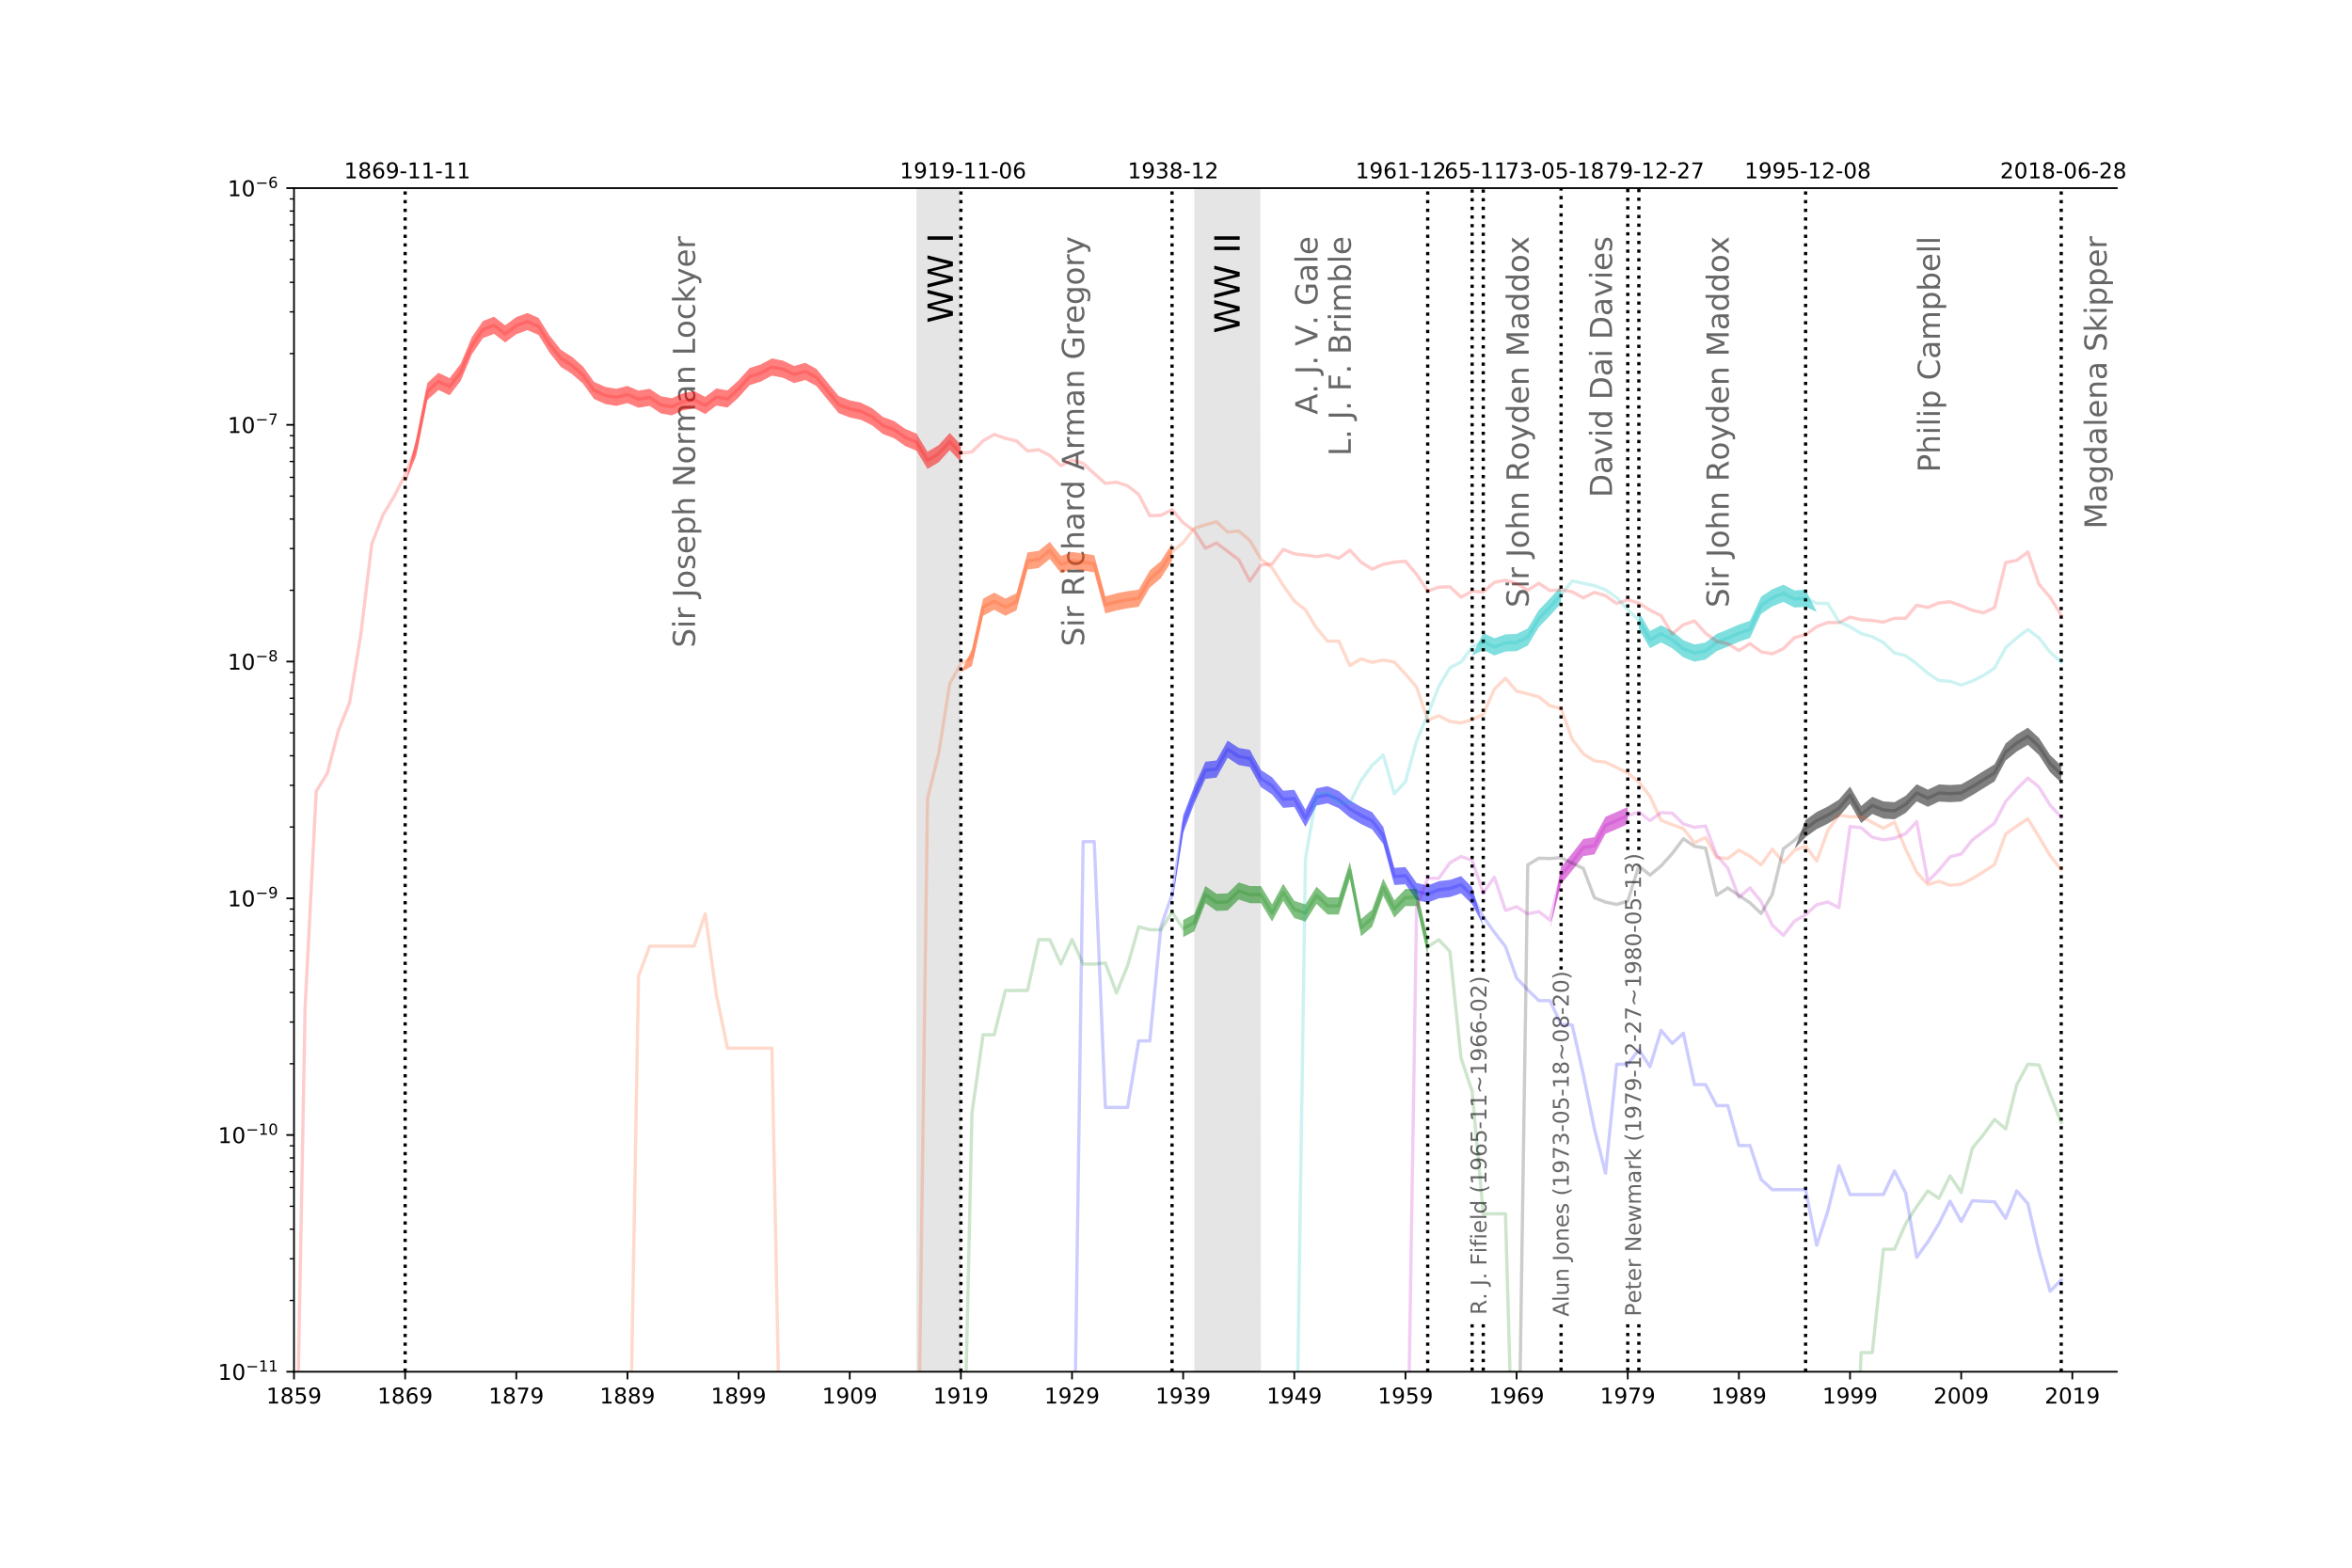 <?xml version="1.0" encoding="utf-8" standalone="no"?>
<!DOCTYPE svg PUBLIC "-//W3C//DTD SVG 1.1//EN"
  "http://www.w3.org/Graphics/SVG/1.1/DTD/svg11.dtd">
<!-- Created with matplotlib (http://matplotlib.org/) -->
<svg height="720pt" version="1.1" viewBox="0 0 1080 720" width="1080pt" xmlns="http://www.w3.org/2000/svg" xmlns:xlink="http://www.w3.org/1999/xlink">
 <defs>
  <style type="text/css">
*{stroke-linecap:butt;stroke-linejoin:round;}
  </style>
 </defs>
 <g id="figure_1">
  <g id="patch_1">
   <path d="M 0 720 
L 1080 720 
L 1080 0 
L 0 0 
z
" style="fill:#ffffff;"/>
  </g>
  <g id="axes_1">
   <g id="patch_2">
    <path d="M 135 630 
L 972 630 
L 972 86.4 
L 135 86.4 
z
" style="fill:#ffffff;"/>
   </g>
   <g id="text_1">
    <!-- Sir Joseph Norman Lockyer -->
    <defs>
     <path d="M 53.516 70.516 
L 53.516 60.891 
Q 47.906 63.578 42.922 64.891 
Q 37.938 66.219 33.297 66.219 
Q 25.25 66.219 20.875 63.094 
Q 16.5 59.969 16.5 54.203 
Q 16.5 49.359 19.406 46.891 
Q 22.312 44.438 30.422 42.922 
L 36.375 41.703 
Q 47.406 39.594 52.656 34.297 
Q 57.906 29 57.906 20.125 
Q 57.906 9.516 50.797 4.047 
Q 43.703 -1.422 29.984 -1.422 
Q 24.812 -1.422 18.969 -0.25 
Q 13.141 0.922 6.891 3.219 
L 6.891 13.375 
Q 12.891 10.016 18.656 8.297 
Q 24.422 6.594 29.984 6.594 
Q 38.422 6.594 43.016 9.906 
Q 47.609 13.234 47.609 19.391 
Q 47.609 24.75 44.312 27.781 
Q 41.016 30.812 33.5 32.328 
L 27.484 33.5 
Q 16.453 35.688 11.516 40.375 
Q 6.594 45.062 6.594 53.422 
Q 6.594 63.094 13.406 68.656 
Q 20.219 74.219 32.172 74.219 
Q 37.312 74.219 42.625 73.281 
Q 47.953 72.359 53.516 70.516 
z
" id="DejaVuSans-53"/>
     <path d="M 9.422 54.688 
L 18.406 54.688 
L 18.406 0 
L 9.422 0 
z
M 9.422 75.984 
L 18.406 75.984 
L 18.406 64.594 
L 9.422 64.594 
z
" id="DejaVuSans-69"/>
     <path d="M 41.109 46.297 
Q 39.594 47.172 37.812 47.578 
Q 36.031 48 33.891 48 
Q 26.266 48 22.188 43.047 
Q 18.109 38.094 18.109 28.812 
L 18.109 0 
L 9.078 0 
L 9.078 54.688 
L 18.109 54.688 
L 18.109 46.188 
Q 20.953 51.172 25.484 53.578 
Q 30.031 56 36.531 56 
Q 37.453 56 38.578 55.875 
Q 39.703 55.766 41.062 55.516 
z
" id="DejaVuSans-72"/>
     <path id="DejaVuSans-20"/>
     <path d="M 9.812 72.906 
L 19.672 72.906 
L 19.672 5.078 
Q 19.672 -8.109 14.672 -14.062 
Q 9.672 -20.016 -1.422 -20.016 
L -5.172 -20.016 
L -5.172 -11.719 
L -2.094 -11.719 
Q 4.438 -11.719 7.125 -8.047 
Q 9.812 -4.391 9.812 5.078 
z
" id="DejaVuSans-4a"/>
     <path d="M 30.609 48.391 
Q 23.391 48.391 19.188 42.75 
Q 14.984 37.109 14.984 27.297 
Q 14.984 17.484 19.156 11.844 
Q 23.344 6.203 30.609 6.203 
Q 37.797 6.203 41.984 11.859 
Q 46.188 17.531 46.188 27.297 
Q 46.188 37.016 41.984 42.703 
Q 37.797 48.391 30.609 48.391 
z
M 30.609 56 
Q 42.328 56 49.016 48.375 
Q 55.719 40.766 55.719 27.297 
Q 55.719 13.875 49.016 6.219 
Q 42.328 -1.422 30.609 -1.422 
Q 18.844 -1.422 12.172 6.219 
Q 5.516 13.875 5.516 27.297 
Q 5.516 40.766 12.172 48.375 
Q 18.844 56 30.609 56 
z
" id="DejaVuSans-6f"/>
     <path d="M 44.281 53.078 
L 44.281 44.578 
Q 40.484 46.531 36.375 47.5 
Q 32.281 48.484 27.875 48.484 
Q 21.188 48.484 17.844 46.438 
Q 14.5 44.391 14.5 40.281 
Q 14.5 37.156 16.891 35.375 
Q 19.281 33.594 26.516 31.984 
L 29.594 31.297 
Q 39.156 29.25 43.188 25.516 
Q 47.219 21.781 47.219 15.094 
Q 47.219 7.469 41.188 3.016 
Q 35.156 -1.422 24.609 -1.422 
Q 20.219 -1.422 15.453 -0.562 
Q 10.688 0.297 5.422 2 
L 5.422 11.281 
Q 10.406 8.688 15.234 7.391 
Q 20.062 6.109 24.812 6.109 
Q 31.156 6.109 34.562 8.281 
Q 37.984 10.453 37.984 14.406 
Q 37.984 18.062 35.516 20.016 
Q 33.062 21.969 24.703 23.781 
L 21.578 24.516 
Q 13.234 26.266 9.516 29.906 
Q 5.812 33.547 5.812 39.891 
Q 5.812 47.609 11.281 51.797 
Q 16.75 56 26.812 56 
Q 31.781 56 36.172 55.266 
Q 40.578 54.547 44.281 53.078 
z
" id="DejaVuSans-73"/>
     <path d="M 56.203 29.594 
L 56.203 25.203 
L 14.891 25.203 
Q 15.484 15.922 20.484 11.062 
Q 25.484 6.203 34.422 6.203 
Q 39.594 6.203 44.453 7.469 
Q 49.312 8.734 54.109 11.281 
L 54.109 2.781 
Q 49.266 0.734 44.188 -0.344 
Q 39.109 -1.422 33.891 -1.422 
Q 20.797 -1.422 13.156 6.188 
Q 5.516 13.812 5.516 26.812 
Q 5.516 40.234 12.766 48.109 
Q 20.016 56 32.328 56 
Q 43.359 56 49.781 48.891 
Q 56.203 41.797 56.203 29.594 
z
M 47.219 32.234 
Q 47.125 39.594 43.094 43.984 
Q 39.062 48.391 32.422 48.391 
Q 24.906 48.391 20.391 44.141 
Q 15.875 39.891 15.188 32.172 
z
" id="DejaVuSans-65"/>
     <path d="M 18.109 8.203 
L 18.109 -20.797 
L 9.078 -20.797 
L 9.078 54.688 
L 18.109 54.688 
L 18.109 46.391 
Q 20.953 51.266 25.266 53.625 
Q 29.594 56 35.594 56 
Q 45.562 56 51.781 48.094 
Q 58.016 40.188 58.016 27.297 
Q 58.016 14.406 51.781 6.484 
Q 45.562 -1.422 35.594 -1.422 
Q 29.594 -1.422 25.266 0.953 
Q 20.953 3.328 18.109 8.203 
z
M 48.688 27.297 
Q 48.688 37.203 44.609 42.844 
Q 40.531 48.484 33.406 48.484 
Q 26.266 48.484 22.188 42.844 
Q 18.109 37.203 18.109 27.297 
Q 18.109 17.391 22.188 11.75 
Q 26.266 6.109 33.406 6.109 
Q 40.531 6.109 44.609 11.75 
Q 48.688 17.391 48.688 27.297 
z
" id="DejaVuSans-70"/>
     <path d="M 54.891 33.016 
L 54.891 0 
L 45.906 0 
L 45.906 32.719 
Q 45.906 40.484 42.875 44.328 
Q 39.844 48.188 33.797 48.188 
Q 26.516 48.188 22.312 43.547 
Q 18.109 38.922 18.109 30.906 
L 18.109 0 
L 9.078 0 
L 9.078 75.984 
L 18.109 75.984 
L 18.109 46.188 
Q 21.344 51.125 25.703 53.562 
Q 30.078 56 35.797 56 
Q 45.219 56 50.047 50.172 
Q 54.891 44.344 54.891 33.016 
z
" id="DejaVuSans-68"/>
     <path d="M 9.812 72.906 
L 23.094 72.906 
L 55.422 11.922 
L 55.422 72.906 
L 64.984 72.906 
L 64.984 0 
L 51.703 0 
L 19.391 60.984 
L 19.391 0 
L 9.812 0 
z
" id="DejaVuSans-4e"/>
     <path d="M 52 44.188 
Q 55.375 50.25 60.062 53.125 
Q 64.75 56 71.094 56 
Q 79.641 56 84.281 50.016 
Q 88.922 44.047 88.922 33.016 
L 88.922 0 
L 79.891 0 
L 79.891 32.719 
Q 79.891 40.578 77.094 44.375 
Q 74.312 48.188 68.609 48.188 
Q 61.625 48.188 57.562 43.547 
Q 53.516 38.922 53.516 30.906 
L 53.516 0 
L 44.484 0 
L 44.484 32.719 
Q 44.484 40.625 41.703 44.406 
Q 38.922 48.188 33.109 48.188 
Q 26.219 48.188 22.156 43.531 
Q 18.109 38.875 18.109 30.906 
L 18.109 0 
L 9.078 0 
L 9.078 54.688 
L 18.109 54.688 
L 18.109 46.188 
Q 21.188 51.219 25.484 53.609 
Q 29.781 56 35.688 56 
Q 41.656 56 45.828 52.969 
Q 50 49.953 52 44.188 
z
" id="DejaVuSans-6d"/>
     <path d="M 34.281 27.484 
Q 23.391 27.484 19.188 25 
Q 14.984 22.516 14.984 16.5 
Q 14.984 11.719 18.141 8.906 
Q 21.297 6.109 26.703 6.109 
Q 34.188 6.109 38.703 11.406 
Q 43.219 16.703 43.219 25.484 
L 43.219 27.484 
z
M 52.203 31.203 
L 52.203 0 
L 43.219 0 
L 43.219 8.297 
Q 40.141 3.328 35.547 0.953 
Q 30.953 -1.422 24.312 -1.422 
Q 15.922 -1.422 10.953 3.297 
Q 6 8.016 6 15.922 
Q 6 25.141 12.172 29.828 
Q 18.359 34.516 30.609 34.516 
L 43.219 34.516 
L 43.219 35.406 
Q 43.219 41.609 39.141 45 
Q 35.062 48.391 27.688 48.391 
Q 23 48.391 18.547 47.266 
Q 14.109 46.141 10.016 43.891 
L 10.016 52.203 
Q 14.938 54.109 19.578 55.047 
Q 24.219 56 28.609 56 
Q 40.484 56 46.344 49.844 
Q 52.203 43.703 52.203 31.203 
z
" id="DejaVuSans-61"/>
     <path d="M 54.891 33.016 
L 54.891 0 
L 45.906 0 
L 45.906 32.719 
Q 45.906 40.484 42.875 44.328 
Q 39.844 48.188 33.797 48.188 
Q 26.516 48.188 22.312 43.547 
Q 18.109 38.922 18.109 30.906 
L 18.109 0 
L 9.078 0 
L 9.078 54.688 
L 18.109 54.688 
L 18.109 46.188 
Q 21.344 51.125 25.703 53.562 
Q 30.078 56 35.797 56 
Q 45.219 56 50.047 50.172 
Q 54.891 44.344 54.891 33.016 
z
" id="DejaVuSans-6e"/>
     <path d="M 9.812 72.906 
L 19.672 72.906 
L 19.672 8.297 
L 55.172 8.297 
L 55.172 0 
L 9.812 0 
z
" id="DejaVuSans-4c"/>
     <path d="M 48.781 52.594 
L 48.781 44.188 
Q 44.969 46.297 41.141 47.344 
Q 37.312 48.391 33.406 48.391 
Q 24.656 48.391 19.812 42.844 
Q 14.984 37.312 14.984 27.297 
Q 14.984 17.281 19.812 11.734 
Q 24.656 6.203 33.406 6.203 
Q 37.312 6.203 41.141 7.25 
Q 44.969 8.297 48.781 10.406 
L 48.781 2.094 
Q 45.016 0.344 40.984 -0.531 
Q 36.969 -1.422 32.422 -1.422 
Q 20.062 -1.422 12.781 6.344 
Q 5.516 14.109 5.516 27.297 
Q 5.516 40.672 12.859 48.328 
Q 20.219 56 33.016 56 
Q 37.156 56 41.109 55.141 
Q 45.062 54.297 48.781 52.594 
z
" id="DejaVuSans-63"/>
     <path d="M 9.078 75.984 
L 18.109 75.984 
L 18.109 31.109 
L 44.922 54.688 
L 56.391 54.688 
L 27.391 29.109 
L 57.625 0 
L 45.906 0 
L 18.109 26.703 
L 18.109 0 
L 9.078 0 
z
" id="DejaVuSans-6b"/>
     <path d="M 32.172 -5.078 
Q 28.375 -14.844 24.75 -17.812 
Q 21.141 -20.797 15.094 -20.797 
L 7.906 -20.797 
L 7.906 -13.281 
L 13.188 -13.281 
Q 16.891 -13.281 18.938 -11.516 
Q 21 -9.766 23.484 -3.219 
L 25.094 0.875 
L 2.984 54.688 
L 12.5 54.688 
L 29.594 11.922 
L 46.688 54.688 
L 56.203 54.688 
z
" id="DejaVuSans-79"/>
    </defs>
    <g style="opacity:0.6;" transform="translate(319.162 297.435)rotate(-90)scale(0.14 -0.14)">
     <use xlink:href="#DejaVuSans-53"/>
     <use x="63.477" xlink:href="#DejaVuSans-69"/>
     <use x="91.26" xlink:href="#DejaVuSans-72"/>
     <use x="132.373" xlink:href="#DejaVuSans-20"/>
     <use x="164.16" xlink:href="#DejaVuSans-4a"/>
     <use x="193.652" xlink:href="#DejaVuSans-6f"/>
     <use x="254.834" xlink:href="#DejaVuSans-73"/>
     <use x="306.934" xlink:href="#DejaVuSans-65"/>
     <use x="368.457" xlink:href="#DejaVuSans-70"/>
     <use x="431.934" xlink:href="#DejaVuSans-68"/>
     <use x="495.312" xlink:href="#DejaVuSans-20"/>
     <use x="527.1" xlink:href="#DejaVuSans-4e"/>
     <use x="601.904" xlink:href="#DejaVuSans-6f"/>
     <use x="663.086" xlink:href="#DejaVuSans-72"/>
     <use x="704.184" xlink:href="#DejaVuSans-6d"/>
     <use x="801.596" xlink:href="#DejaVuSans-61"/>
     <use x="862.875" xlink:href="#DejaVuSans-6e"/>
     <use x="926.254" xlink:href="#DejaVuSans-20"/>
     <use x="958.041" xlink:href="#DejaVuSans-4c"/>
     <use x="1013.738" xlink:href="#DejaVuSans-6f"/>
     <use x="1074.92" xlink:href="#DejaVuSans-63"/>
     <use x="1129.9" xlink:href="#DejaVuSans-6b"/>
     <use x="1187.764" xlink:href="#DejaVuSans-79"/>
     <use x="1246.943" xlink:href="#DejaVuSans-65"/>
     <use x="1308.467" xlink:href="#DejaVuSans-72"/>
    </g>
   </g>
   <g id="text_2">
    <!-- Sir Richard Arman Gregory -->
    <defs>
     <path d="M 44.391 34.188 
Q 47.562 33.109 50.562 29.594 
Q 53.562 26.078 56.594 19.922 
L 66.609 0 
L 56 0 
L 46.688 18.703 
Q 43.062 26.031 39.672 28.422 
Q 36.281 30.812 30.422 30.812 
L 19.672 30.812 
L 19.672 0 
L 9.812 0 
L 9.812 72.906 
L 32.078 72.906 
Q 44.578 72.906 50.734 67.672 
Q 56.891 62.453 56.891 51.906 
Q 56.891 45.016 53.688 40.469 
Q 50.484 35.938 44.391 34.188 
z
M 19.672 64.797 
L 19.672 38.922 
L 32.078 38.922 
Q 39.203 38.922 42.844 42.219 
Q 46.484 45.516 46.484 51.906 
Q 46.484 58.297 42.844 61.547 
Q 39.203 64.797 32.078 64.797 
z
" id="DejaVuSans-52"/>
     <path d="M 45.406 46.391 
L 45.406 75.984 
L 54.391 75.984 
L 54.391 0 
L 45.406 0 
L 45.406 8.203 
Q 42.578 3.328 38.25 0.953 
Q 33.938 -1.422 27.875 -1.422 
Q 17.969 -1.422 11.734 6.484 
Q 5.516 14.406 5.516 27.297 
Q 5.516 40.188 11.734 48.094 
Q 17.969 56 27.875 56 
Q 33.938 56 38.25 53.625 
Q 42.578 51.266 45.406 46.391 
z
M 14.797 27.297 
Q 14.797 17.391 18.875 11.75 
Q 22.953 6.109 30.078 6.109 
Q 37.203 6.109 41.297 11.75 
Q 45.406 17.391 45.406 27.297 
Q 45.406 37.203 41.297 42.844 
Q 37.203 48.484 30.078 48.484 
Q 22.953 48.484 18.875 42.844 
Q 14.797 37.203 14.797 27.297 
z
" id="DejaVuSans-64"/>
     <path d="M 34.188 63.188 
L 20.797 26.906 
L 47.609 26.906 
z
M 28.609 72.906 
L 39.797 72.906 
L 67.578 0 
L 57.328 0 
L 50.688 18.703 
L 17.828 18.703 
L 11.188 0 
L 0.781 0 
z
" id="DejaVuSans-41"/>
     <path d="M 59.516 10.406 
L 59.516 29.984 
L 43.406 29.984 
L 43.406 38.094 
L 69.281 38.094 
L 69.281 6.781 
Q 63.578 2.734 56.688 0.656 
Q 49.812 -1.422 42 -1.422 
Q 24.906 -1.422 15.25 8.562 
Q 5.609 18.562 5.609 36.375 
Q 5.609 54.25 15.25 64.234 
Q 24.906 74.219 42 74.219 
Q 49.125 74.219 55.547 72.453 
Q 61.969 70.703 67.391 67.281 
L 67.391 56.781 
Q 61.922 61.422 55.766 63.766 
Q 49.609 66.109 42.828 66.109 
Q 29.438 66.109 22.719 58.641 
Q 16.016 51.172 16.016 36.375 
Q 16.016 21.625 22.719 14.156 
Q 29.438 6.688 42.828 6.688 
Q 48.047 6.688 52.141 7.594 
Q 56.25 8.5 59.516 10.406 
z
" id="DejaVuSans-47"/>
     <path d="M 45.406 27.984 
Q 45.406 37.75 41.375 43.109 
Q 37.359 48.484 30.078 48.484 
Q 22.859 48.484 18.828 43.109 
Q 14.797 37.75 14.797 27.984 
Q 14.797 18.266 18.828 12.891 
Q 22.859 7.516 30.078 7.516 
Q 37.359 7.516 41.375 12.891 
Q 45.406 18.266 45.406 27.984 
z
M 54.391 6.781 
Q 54.391 -7.172 48.188 -13.984 
Q 42 -20.797 29.203 -20.797 
Q 24.469 -20.797 20.266 -20.094 
Q 16.062 -19.391 12.109 -17.922 
L 12.109 -9.188 
Q 16.062 -11.328 19.922 -12.344 
Q 23.781 -13.375 27.781 -13.375 
Q 36.625 -13.375 41.016 -8.766 
Q 45.406 -4.156 45.406 5.172 
L 45.406 9.625 
Q 42.625 4.781 38.281 2.391 
Q 33.938 0 27.875 0 
Q 17.828 0 11.672 7.656 
Q 5.516 15.328 5.516 27.984 
Q 5.516 40.672 11.672 48.328 
Q 17.828 56 27.875 56 
Q 33.938 56 38.281 53.609 
Q 42.625 51.219 45.406 46.391 
L 45.406 54.688 
L 54.391 54.688 
z
" id="DejaVuSans-67"/>
    </defs>
    <g style="opacity:0.6;" transform="translate(497.79 296.906)rotate(-90)scale(0.14 -0.14)">
     <use xlink:href="#DejaVuSans-53"/>
     <use x="63.477" xlink:href="#DejaVuSans-69"/>
     <use x="91.26" xlink:href="#DejaVuSans-72"/>
     <use x="132.373" xlink:href="#DejaVuSans-20"/>
     <use x="164.16" xlink:href="#DejaVuSans-52"/>
     <use x="233.643" xlink:href="#DejaVuSans-69"/>
     <use x="261.426" xlink:href="#DejaVuSans-63"/>
     <use x="316.406" xlink:href="#DejaVuSans-68"/>
     <use x="379.785" xlink:href="#DejaVuSans-61"/>
     <use x="441.064" xlink:href="#DejaVuSans-72"/>
     <use x="482.162" xlink:href="#DejaVuSans-64"/>
     <use x="545.639" xlink:href="#DejaVuSans-20"/>
     <use x="577.426" xlink:href="#DejaVuSans-41"/>
     <use x="645.834" xlink:href="#DejaVuSans-72"/>
     <use x="686.932" xlink:href="#DejaVuSans-6d"/>
     <use x="784.344" xlink:href="#DejaVuSans-61"/>
     <use x="845.623" xlink:href="#DejaVuSans-6e"/>
     <use x="909.002" xlink:href="#DejaVuSans-20"/>
     <use x="940.789" xlink:href="#DejaVuSans-47"/>
     <use x="1018.279" xlink:href="#DejaVuSans-72"/>
     <use x="1059.361" xlink:href="#DejaVuSans-65"/>
     <use x="1120.885" xlink:href="#DejaVuSans-67"/>
     <use x="1184.361" xlink:href="#DejaVuSans-6f"/>
     <use x="1245.543" xlink:href="#DejaVuSans-72"/>
     <use x="1286.656" xlink:href="#DejaVuSans-79"/>
    </g>
   </g>
   <g id="text_3">
    <!-- L. J. F. Brimble -->
    <defs>
     <path d="M 10.688 12.406 
L 21 12.406 
L 21 0 
L 10.688 0 
z
" id="DejaVuSans-2e"/>
     <path d="M 9.812 72.906 
L 51.703 72.906 
L 51.703 64.594 
L 19.672 64.594 
L 19.672 43.109 
L 48.578 43.109 
L 48.578 34.812 
L 19.672 34.812 
L 19.672 0 
L 9.812 0 
z
" id="DejaVuSans-46"/>
     <path d="M 19.672 34.812 
L 19.672 8.109 
L 35.5 8.109 
Q 43.453 8.109 47.281 11.406 
Q 51.125 14.703 51.125 21.484 
Q 51.125 28.328 47.281 31.562 
Q 43.453 34.812 35.5 34.812 
z
M 19.672 64.797 
L 19.672 42.828 
L 34.281 42.828 
Q 41.5 42.828 45.031 45.531 
Q 48.578 48.25 48.578 53.812 
Q 48.578 59.328 45.031 62.062 
Q 41.5 64.797 34.281 64.797 
z
M 9.812 72.906 
L 35.016 72.906 
Q 46.297 72.906 52.391 68.219 
Q 58.5 63.531 58.5 54.891 
Q 58.5 48.188 55.375 44.234 
Q 52.25 40.281 46.188 39.312 
Q 53.469 37.75 57.5 32.781 
Q 61.531 27.828 61.531 20.406 
Q 61.531 10.641 54.891 5.312 
Q 48.25 0 35.984 0 
L 9.812 0 
z
" id="DejaVuSans-42"/>
     <path d="M 48.688 27.297 
Q 48.688 37.203 44.609 42.844 
Q 40.531 48.484 33.406 48.484 
Q 26.266 48.484 22.188 42.844 
Q 18.109 37.203 18.109 27.297 
Q 18.109 17.391 22.188 11.75 
Q 26.266 6.109 33.406 6.109 
Q 40.531 6.109 44.609 11.75 
Q 48.688 17.391 48.688 27.297 
z
M 18.109 46.391 
Q 20.953 51.266 25.266 53.625 
Q 29.594 56 35.594 56 
Q 45.562 56 51.781 48.094 
Q 58.016 40.188 58.016 27.297 
Q 58.016 14.406 51.781 6.484 
Q 45.562 -1.422 35.594 -1.422 
Q 29.594 -1.422 25.266 0.953 
Q 20.953 3.328 18.109 8.203 
L 18.109 0 
L 9.078 0 
L 9.078 75.984 
L 18.109 75.984 
z
" id="DejaVuSans-62"/>
     <path d="M 9.422 75.984 
L 18.406 75.984 
L 18.406 0 
L 9.422 0 
z
" id="DejaVuSans-6c"/>
    </defs>
    <g style="opacity:0.6;" transform="translate(620.278 209.413)rotate(-90)scale(0.14 -0.14)">
     <use xlink:href="#DejaVuSans-4c"/>
     <use x="55.713" xlink:href="#DejaVuSans-2e"/>
     <use x="87.5" xlink:href="#DejaVuSans-20"/>
     <use x="119.287" xlink:href="#DejaVuSans-4a"/>
     <use x="148.779" xlink:href="#DejaVuSans-2e"/>
     <use x="180.566" xlink:href="#DejaVuSans-20"/>
     <use x="212.354" xlink:href="#DejaVuSans-46"/>
     <use x="269.623" xlink:href="#DejaVuSans-2e"/>
     <use x="301.41" xlink:href="#DejaVuSans-20"/>
     <use x="333.197" xlink:href="#DejaVuSans-42"/>
     <use x="401.801" xlink:href="#DejaVuSans-72"/>
     <use x="442.914" xlink:href="#DejaVuSans-69"/>
     <use x="470.697" xlink:href="#DejaVuSans-6d"/>
     <use x="568.109" xlink:href="#DejaVuSans-62"/>
     <use x="631.586" xlink:href="#DejaVuSans-6c"/>
     <use x="659.369" xlink:href="#DejaVuSans-65"/>
    </g>
   </g>
   <g id="text_4">
    <!-- A. J. V. Gale -->
    <defs>
     <path d="M 28.609 0 
L 0.781 72.906 
L 11.078 72.906 
L 34.188 11.531 
L 57.328 72.906 
L 67.578 72.906 
L 39.797 0 
z
" id="DejaVuSans-56"/>
    </defs>
    <g style="opacity:0.6;" transform="translate(604.967 190.373)rotate(-90)scale(0.14 -0.14)">
     <use xlink:href="#DejaVuSans-41"/>
     <use x="68.393" xlink:href="#DejaVuSans-2e"/>
     <use x="100.18" xlink:href="#DejaVuSans-20"/>
     <use x="131.967" xlink:href="#DejaVuSans-4a"/>
     <use x="161.459" xlink:href="#DejaVuSans-2e"/>
     <use x="193.246" xlink:href="#DejaVuSans-20"/>
     <use x="225.033" xlink:href="#DejaVuSans-56"/>
     <use x="293.254" xlink:href="#DejaVuSans-2e"/>
     <use x="325.041" xlink:href="#DejaVuSans-20"/>
     <use x="356.828" xlink:href="#DejaVuSans-47"/>
     <use x="434.318" xlink:href="#DejaVuSans-61"/>
     <use x="495.598" xlink:href="#DejaVuSans-6c"/>
     <use x="523.381" xlink:href="#DejaVuSans-65"/>
    </g>
   </g>
   <g id="text_5">
    <!-- Sir John Royden Maddox -->
    <defs>
     <path d="M 9.812 72.906 
L 24.516 72.906 
L 43.109 23.297 
L 61.812 72.906 
L 76.516 72.906 
L 76.516 0 
L 66.891 0 
L 66.891 64.016 
L 48.094 14.016 
L 38.188 14.016 
L 19.391 64.016 
L 19.391 0 
L 9.812 0 
z
" id="DejaVuSans-4d"/>
     <path d="M 54.891 54.688 
L 35.109 28.078 
L 55.906 0 
L 45.312 0 
L 29.391 21.484 
L 13.484 0 
L 2.875 0 
L 24.125 28.609 
L 4.688 54.688 
L 15.281 54.688 
L 29.781 35.203 
L 44.281 54.688 
z
" id="DejaVuSans-78"/>
    </defs>
    <g style="opacity:0.6;" transform="translate(701.937 279.039)rotate(-90)scale(0.14 -0.14)">
     <use xlink:href="#DejaVuSans-53"/>
     <use x="63.477" xlink:href="#DejaVuSans-69"/>
     <use x="91.26" xlink:href="#DejaVuSans-72"/>
     <use x="132.373" xlink:href="#DejaVuSans-20"/>
     <use x="164.16" xlink:href="#DejaVuSans-4a"/>
     <use x="193.652" xlink:href="#DejaVuSans-6f"/>
     <use x="254.834" xlink:href="#DejaVuSans-68"/>
     <use x="318.213" xlink:href="#DejaVuSans-6e"/>
     <use x="381.592" xlink:href="#DejaVuSans-20"/>
     <use x="413.379" xlink:href="#DejaVuSans-52"/>
     <use x="482.799" xlink:href="#DejaVuSans-6f"/>
     <use x="543.98" xlink:href="#DejaVuSans-79"/>
     <use x="603.16" xlink:href="#DejaVuSans-64"/>
     <use x="666.637" xlink:href="#DejaVuSans-65"/>
     <use x="728.16" xlink:href="#DejaVuSans-6e"/>
     <use x="791.539" xlink:href="#DejaVuSans-20"/>
     <use x="823.326" xlink:href="#DejaVuSans-4d"/>
     <use x="909.605" xlink:href="#DejaVuSans-61"/>
     <use x="970.885" xlink:href="#DejaVuSans-64"/>
     <use x="1034.361" xlink:href="#DejaVuSans-64"/>
     <use x="1097.838" xlink:href="#DejaVuSans-6f"/>
     <use x="1158.973" xlink:href="#DejaVuSans-78"/>
    </g>
   </g>
   <g id="text_6">
    <!-- Sir John Royden Maddox -->
    <g style="opacity:0.6;" transform="translate(793.802 279.039)rotate(-90)scale(0.14 -0.14)">
     <use xlink:href="#DejaVuSans-53"/>
     <use x="63.477" xlink:href="#DejaVuSans-69"/>
     <use x="91.26" xlink:href="#DejaVuSans-72"/>
     <use x="132.373" xlink:href="#DejaVuSans-20"/>
     <use x="164.16" xlink:href="#DejaVuSans-4a"/>
     <use x="193.652" xlink:href="#DejaVuSans-6f"/>
     <use x="254.834" xlink:href="#DejaVuSans-68"/>
     <use x="318.213" xlink:href="#DejaVuSans-6e"/>
     <use x="381.592" xlink:href="#DejaVuSans-20"/>
     <use x="413.379" xlink:href="#DejaVuSans-52"/>
     <use x="482.799" xlink:href="#DejaVuSans-6f"/>
     <use x="543.98" xlink:href="#DejaVuSans-79"/>
     <use x="603.16" xlink:href="#DejaVuSans-64"/>
     <use x="666.637" xlink:href="#DejaVuSans-65"/>
     <use x="728.16" xlink:href="#DejaVuSans-6e"/>
     <use x="791.539" xlink:href="#DejaVuSans-20"/>
     <use x="823.326" xlink:href="#DejaVuSans-4d"/>
     <use x="909.605" xlink:href="#DejaVuSans-61"/>
     <use x="970.885" xlink:href="#DejaVuSans-64"/>
     <use x="1034.361" xlink:href="#DejaVuSans-64"/>
     <use x="1097.838" xlink:href="#DejaVuSans-6f"/>
     <use x="1158.973" xlink:href="#DejaVuSans-78"/>
    </g>
   </g>
   <g id="text_7">
    <!-- David Dai Davies -->
    <defs>
     <path d="M 19.672 64.797 
L 19.672 8.109 
L 31.594 8.109 
Q 46.688 8.109 53.688 14.938 
Q 60.688 21.781 60.688 36.531 
Q 60.688 51.172 53.688 57.984 
Q 46.688 64.797 31.594 64.797 
z
M 9.812 72.906 
L 30.078 72.906 
Q 51.266 72.906 61.172 64.094 
Q 71.094 55.281 71.094 36.531 
Q 71.094 17.672 61.125 8.828 
Q 51.172 0 30.078 0 
L 9.812 0 
z
" id="DejaVuSans-44"/>
     <path d="M 2.984 54.688 
L 12.5 54.688 
L 29.594 8.797 
L 46.688 54.688 
L 56.203 54.688 
L 35.688 0 
L 23.484 0 
z
" id="DejaVuSans-76"/>
    </defs>
    <g style="opacity:0.6;" transform="translate(740.214 228.503)rotate(-90)scale(0.14 -0.14)">
     <use xlink:href="#DejaVuSans-44"/>
     <use x="77.002" xlink:href="#DejaVuSans-61"/>
     <use x="138.281" xlink:href="#DejaVuSans-76"/>
     <use x="197.461" xlink:href="#DejaVuSans-69"/>
     <use x="225.244" xlink:href="#DejaVuSans-64"/>
     <use x="288.721" xlink:href="#DejaVuSans-20"/>
     <use x="320.508" xlink:href="#DejaVuSans-44"/>
     <use x="397.51" xlink:href="#DejaVuSans-61"/>
     <use x="458.789" xlink:href="#DejaVuSans-69"/>
     <use x="486.572" xlink:href="#DejaVuSans-20"/>
     <use x="518.359" xlink:href="#DejaVuSans-44"/>
     <use x="595.361" xlink:href="#DejaVuSans-61"/>
     <use x="656.641" xlink:href="#DejaVuSans-76"/>
     <use x="715.82" xlink:href="#DejaVuSans-69"/>
     <use x="743.604" xlink:href="#DejaVuSans-65"/>
     <use x="805.127" xlink:href="#DejaVuSans-73"/>
    </g>
   </g>
   <g id="text_8">
    <!-- Philip Campbell -->
    <defs>
     <path d="M 19.672 64.797 
L 19.672 37.406 
L 32.078 37.406 
Q 38.969 37.406 42.719 40.969 
Q 46.484 44.531 46.484 51.125 
Q 46.484 57.672 42.719 61.234 
Q 38.969 64.797 32.078 64.797 
z
M 9.812 72.906 
L 32.078 72.906 
Q 44.344 72.906 50.609 67.359 
Q 56.891 61.812 56.891 51.125 
Q 56.891 40.328 50.609 34.812 
Q 44.344 29.297 32.078 29.297 
L 19.672 29.297 
L 19.672 0 
L 9.812 0 
z
" id="DejaVuSans-50"/>
     <path d="M 64.406 67.281 
L 64.406 56.891 
Q 59.422 61.531 53.781 63.812 
Q 48.141 66.109 41.797 66.109 
Q 29.297 66.109 22.656 58.469 
Q 16.016 50.828 16.016 36.375 
Q 16.016 21.969 22.656 14.328 
Q 29.297 6.688 41.797 6.688 
Q 48.141 6.688 53.781 8.984 
Q 59.422 11.281 64.406 15.922 
L 64.406 5.609 
Q 59.234 2.094 53.438 0.328 
Q 47.656 -1.422 41.219 -1.422 
Q 24.656 -1.422 15.125 8.703 
Q 5.609 18.844 5.609 36.375 
Q 5.609 53.953 15.125 64.078 
Q 24.656 74.219 41.219 74.219 
Q 47.75 74.219 53.531 72.484 
Q 59.328 70.75 64.406 67.281 
z
" id="DejaVuSans-43"/>
    </defs>
    <g style="opacity:0.6;" transform="translate(890.772 216.97)rotate(-90)scale(0.14 -0.14)">
     <use xlink:href="#DejaVuSans-50"/>
     <use x="60.303" xlink:href="#DejaVuSans-68"/>
     <use x="123.682" xlink:href="#DejaVuSans-69"/>
     <use x="151.465" xlink:href="#DejaVuSans-6c"/>
     <use x="179.248" xlink:href="#DejaVuSans-69"/>
     <use x="207.031" xlink:href="#DejaVuSans-70"/>
     <use x="270.508" xlink:href="#DejaVuSans-20"/>
     <use x="302.295" xlink:href="#DejaVuSans-43"/>
     <use x="372.119" xlink:href="#DejaVuSans-61"/>
     <use x="433.398" xlink:href="#DejaVuSans-6d"/>
     <use x="530.811" xlink:href="#DejaVuSans-70"/>
     <use x="594.287" xlink:href="#DejaVuSans-62"/>
     <use x="657.764" xlink:href="#DejaVuSans-65"/>
     <use x="719.287" xlink:href="#DejaVuSans-6c"/>
     <use x="747.07" xlink:href="#DejaVuSans-6c"/>
    </g>
   </g>
   <g id="text_9">
    <!-- Magdalena Skipper -->
    <g style="opacity:0.6;" transform="translate(967.327 242.938)rotate(-90)scale(0.14 -0.14)">
     <use xlink:href="#DejaVuSans-4d"/>
     <use x="86.279" xlink:href="#DejaVuSans-61"/>
     <use x="147.559" xlink:href="#DejaVuSans-67"/>
     <use x="211.035" xlink:href="#DejaVuSans-64"/>
     <use x="274.512" xlink:href="#DejaVuSans-61"/>
     <use x="335.791" xlink:href="#DejaVuSans-6c"/>
     <use x="363.574" xlink:href="#DejaVuSans-65"/>
     <use x="425.098" xlink:href="#DejaVuSans-6e"/>
     <use x="488.477" xlink:href="#DejaVuSans-61"/>
     <use x="549.756" xlink:href="#DejaVuSans-20"/>
     <use x="581.543" xlink:href="#DejaVuSans-53"/>
     <use x="645.02" xlink:href="#DejaVuSans-6b"/>
     <use x="702.93" xlink:href="#DejaVuSans-69"/>
     <use x="730.713" xlink:href="#DejaVuSans-70"/>
     <use x="794.189" xlink:href="#DejaVuSans-70"/>
     <use x="857.666" xlink:href="#DejaVuSans-65"/>
     <use x="919.189" xlink:href="#DejaVuSans-72"/>
    </g>
   </g>
   <g id="PolyCollection_1">
    <path clip-path="url(#p1692ebcdd6)" d="M 420.805 738.72 
L 420.805 738.72 
L 425.909 738.72 
L 431.012 738.72 
L 436.116 738.72 
L 441.22 738.72 
L 436.116 -11437.92 
L 431.012 -11437.92 
L 425.909 -11437.92 
L 420.805 -11437.92 
z
" style="fill:#808080;fill-opacity:0.2;"/>
   </g>
   <g id="PolyCollection_2">
    <path clip-path="url(#p1692ebcdd6)" d="M 548.396 738.72 
L 548.396 738.72 
L 553.5 738.72 
L 558.604 738.72 
L 563.707 738.72 
L 568.811 738.72 
L 573.915 738.72 
L 579.018 738.72 
L 573.915 -11437.92 
L 568.811 -11437.92 
L 563.707 -11437.92 
L 558.604 -11437.92 
L 553.5 -11437.92 
L 548.396 -11437.92 
z
" style="fill:#808080;fill-opacity:0.2;"/>
   </g>
   <g id="PolyCollection_3">
    <path clip-path="url(#p1692ebcdd6)" d="M 186.037 221.991 
L 191.14 209.257 
L 196.244 183.739 
L 201.348 179.092 
L 206.451 181.545 
L 211.555 174.91 
L 216.659 162.741 
L 221.762 155.29 
L 226.866 153.336 
L 231.97 157.292 
L 237.073 153.499 
L 242.177 151.628 
L 247.28 153.854 
L 252.384 162.006 
L 257.488 168.462 
L 262.591 171.727 
L 267.695 176.187 
L 272.799 183.259 
L 277.902 185.554 
L 283.006 186.44 
L 288.11 185.131 
L 293.213 187.277 
L 298.317 186.416 
L 303.421 189.869 
L 308.524 190.76 
L 313.628 188.469 
L 318.732 187.48 
L 323.835 190.173 
L 328.939 186.263 
L 334.043 187.18 
L 339.146 182.566 
L 344.25 176.88 
L 349.354 175.264 
L 354.457 172.499 
L 359.561 173.51 
L 364.665 175.937 
L 369.768 174.511 
L 374.872 177.263 
L 379.976 183.497 
L 385.079 189.726 
L 390.183 191.745 
L 395.287 192.8 
L 400.39 195.308 
L 405.494 199.376 
L 410.598 201.282 
L 415.701 204.875 
L 420.805 206.988 
L 425.909 215.369 
L 431.012 212.332 
L 436.116 206.74 
L 441.22 212.153 
L 441.22 212.153 
L 441.22 204.279 
L 436.116 198.866 
L 431.012 204.459 
L 425.909 207.495 
L 420.805 199.114 
L 415.701 197.001 
L 410.598 193.408 
L 405.494 191.502 
L 400.39 187.434 
L 395.287 184.926 
L 390.183 183.871 
L 385.079 181.852 
L 379.976 175.623 
L 374.872 169.389 
L 369.768 166.637 
L 364.665 168.063 
L 359.561 165.636 
L 354.457 164.625 
L 349.354 167.39 
L 344.25 169.006 
L 339.146 174.692 
L 334.043 179.306 
L 328.939 178.389 
L 323.835 182.299 
L 318.732 179.606 
L 313.628 180.595 
L 308.524 182.886 
L 303.421 181.995 
L 298.317 178.542 
L 293.213 179.403 
L 288.11 177.257 
L 283.006 178.566 
L 277.902 177.68 
L 272.799 175.385 
L 267.695 168.313 
L 262.591 163.853 
L 257.488 160.588 
L 252.384 154.132 
L 247.28 145.98 
L 242.177 143.754 
L 237.073 145.625 
L 231.97 149.418 
L 226.866 145.462 
L 221.762 147.416 
L 216.659 154.867 
L 211.555 167.036 
L 206.451 173.671 
L 201.348 171.218 
L 196.244 175.866 
L 191.14 201.383 
z
" style="fill:#ff0000;fill-opacity:0.5;"/>
   </g>
   <g id="PolyCollection_4">
    <path clip-path="url(#p1692ebcdd6)" d="M 441.22 308.773 
L 446.323 305.873 
L 451.427 282.835 
L 456.53 280.059 
L 461.634 282.794 
L 466.738 280.33 
L 471.841 261.56 
L 476.945 260.879 
L 482.049 256.733 
L 487.152 263.199 
L 492.256 261.398 
L 497.36 262.073 
L 502.463 262.89 
L 507.567 281.761 
L 512.671 280.382 
L 517.774 279.389 
L 522.878 278.667 
L 527.982 269.844 
L 533.085 265.515 
L 538.189 257.451 
L 538.189 257.451 
L 538.189 249.577 
L 533.085 257.641 
L 527.982 261.97 
L 522.878 270.793 
L 517.774 271.515 
L 512.671 272.508 
L 507.567 273.887 
L 502.463 255.016 
L 497.36 254.199 
L 492.256 253.524 
L 487.152 255.325 
L 482.049 248.859 
L 476.945 253.005 
L 471.841 253.686 
L 466.738 272.456 
L 461.634 274.92 
L 456.53 272.185 
L 451.427 274.961 
L 446.323 297.999 
z
" style="fill:#ff4500;fill-opacity:0.5;"/>
   </g>
   <g id="PolyCollection_5">
    <path clip-path="url(#p1692ebcdd6)" d="M 538.189 414.791 
L 543.293 382.433 
L 548.396 369.033 
L 553.5 357.717 
L 558.604 357.135 
L 563.707 348.017 
L 568.811 351.379 
L 573.915 352.282 
L 579.018 361.53 
L 584.122 364.872 
L 589.226 371.04 
L 594.329 370.627 
L 599.433 379.782 
L 604.537 369.91 
L 609.64 368.949 
L 614.744 371.19 
L 619.848 375.459 
L 624.951 378.454 
L 630.055 380.886 
L 635.159 387.637 
L 640.262 406.46 
L 645.366 406.117 
L 650.47 413.401 
L 655.573 414.562 
L 660.677 412.579 
L 665.78 411.983 
L 670.884 410.256 
L 675.988 415.358 
L 681.091 425.048 
L 675.988 407.484 
L 670.884 402.382 
L 665.78 404.109 
L 660.677 404.705 
L 655.573 406.688 
L 650.47 405.527 
L 645.366 398.243 
L 640.262 398.586 
L 635.159 379.763 
L 630.055 373.012 
L 624.951 370.58 
L 619.848 367.585 
L 614.744 363.316 
L 609.64 361.075 
L 604.537 362.036 
L 599.433 371.908 
L 594.329 362.753 
L 589.226 363.166 
L 584.122 356.998 
L 579.018 353.656 
L 573.915 344.408 
L 568.811 343.505 
L 563.707 340.143 
L 558.604 349.261 
L 553.5 349.843 
L 548.396 361.159 
L 543.293 374.559 
z
" style="fill:#0000ff;fill-opacity:0.5;"/>
   </g>
   <g id="PolyCollection_6">
    <path clip-path="url(#p1692ebcdd6)" d="M 543.293 430.396 
L 543.293 430.396 
L 548.396 427.71 
L 553.5 414.795 
L 558.604 418.387 
L 563.707 418.163 
L 568.811 413.141 
L 573.915 414.824 
L 579.018 414.824 
L 584.122 423.221 
L 589.226 413.786 
L 594.329 421.63 
L 599.433 423.258 
L 604.537 415.134 
L 609.64 420.011 
L 614.744 420.011 
L 619.848 403.648 
L 624.951 430.024 
L 630.055 425.658 
L 635.159 411.412 
L 640.262 421.413 
L 645.366 416.14 
L 650.47 416.14 
L 655.573 438.831 
L 655.573 438.831 
L 655.573 430.957 
L 650.47 408.266 
L 645.366 408.266 
L 640.262 413.539 
L 635.159 403.538 
L 630.055 417.784 
L 624.951 422.15 
L 619.848 395.774 
L 614.744 412.137 
L 609.64 412.137 
L 604.537 407.26 
L 599.433 415.384 
L 594.329 413.756 
L 589.226 405.912 
L 584.122 415.347 
L 579.018 406.95 
L 573.915 406.95 
L 568.811 405.267 
L 563.707 410.289 
L 558.604 410.513 
L 553.5 406.921 
L 548.396 419.836 
L 543.293 422.522 
z
" style="fill:#008000;fill-opacity:0.5;"/>
   </g>
   <g id="PolyCollection_7">
    <path clip-path="url(#p1692ebcdd6)" d="M 675.988 301.058 
L 681.091 298.545 
L 686.195 301.041 
L 691.299 299.232 
L 696.402 299.031 
L 701.506 296.519 
L 706.61 288.042 
L 711.713 282.76 
L 716.817 277.108 
L 716.817 277.108 
L 716.817 269.234 
L 711.713 274.886 
L 706.61 280.168 
L 701.506 288.645 
L 696.402 291.157 
L 691.299 291.358 
L 686.195 293.167 
L 681.091 290.671 
z
" style="fill:#00bfbf;fill-opacity:0.5;"/>
   </g>
   <g id="PolyCollection_8">
    <path clip-path="url(#p1692ebcdd6)" d="M 752.543 288.914 
L 752.543 288.914 
L 757.646 297.702 
L 762.75 295.038 
L 767.854 297.731 
L 772.957 301.897 
L 778.061 303.894 
L 783.165 302.923 
L 788.268 299.032 
L 793.372 296.964 
L 798.476 294.729 
L 803.579 292.979 
L 808.683 281.917 
L 813.787 278.537 
L 818.89 276.416 
L 823.994 279.042 
L 829.098 278.711 
L 834.201 281.047 
L 829.098 270.837 
L 823.994 271.168 
L 818.89 268.542 
L 813.787 270.663 
L 808.683 274.043 
L 803.579 285.105 
L 798.476 286.855 
L 793.372 289.09 
L 788.268 291.159 
L 783.165 295.049 
L 778.061 296.02 
L 772.957 294.023 
L 767.854 289.857 
L 762.75 287.164 
L 757.646 289.828 
L 752.543 281.04 
z
" style="fill:#00bfbf;fill-opacity:0.5;"/>
   </g>
   <g id="PolyCollection_9">
    <path clip-path="url(#p1692ebcdd6)" d="M 711.713 426.527 
L 716.817 406.034 
L 721.921 399.843 
L 727.024 393.174 
L 732.128 392.389 
L 737.232 382.983 
L 742.335 380.801 
L 747.439 378.478 
L 747.439 378.478 
L 747.439 370.605 
L 742.335 372.927 
L 737.232 375.109 
L 732.128 384.515 
L 727.024 385.3 
L 721.921 391.969 
L 716.817 398.16 
z
" style="fill:#bf00bf;fill-opacity:0.5;"/>
   </g>
   <g id="PolyCollection_10">
    <path clip-path="url(#p1692ebcdd6)" d="M 823.994 389.878 
L 829.098 384.476 
L 834.201 380.796 
L 839.305 378.289 
L 844.409 375.116 
L 849.512 369.144 
L 854.616 378.023 
L 859.72 373.827 
L 864.823 375.932 
L 869.927 376.293 
L 875.03 373.385 
L 880.134 368.061 
L 885.238 370.549 
L 890.341 368.147 
L 895.445 368.421 
L 900.549 368.122 
L 905.652 365.207 
L 910.756 362.05 
L 915.86 358.896 
L 920.963 349.312 
L 926.067 345.159 
L 931.171 342.097 
L 936.274 346.788 
L 941.378 354.66 
L 946.482 359.533 
L 946.482 359.533 
L 946.482 351.659 
L 941.378 346.786 
L 936.274 338.914 
L 931.171 334.223 
L 926.067 337.285 
L 920.963 341.438 
L 915.86 351.022 
L 910.756 354.176 
L 905.652 357.333 
L 900.549 360.248 
L 895.445 360.547 
L 890.341 360.273 
L 885.238 362.675 
L 880.134 360.187 
L 875.03 365.511 
L 869.927 368.419 
L 864.823 368.058 
L 859.72 365.953 
L 854.616 370.15 
L 849.512 361.27 
L 844.409 367.242 
L 839.305 370.415 
L 834.201 372.922 
L 829.098 376.602 
z
" style="fill-opacity:0.5;"/>
   </g>
   <g id="matplotlib.axis_1">
    <g id="xtick_1">
     <g id="line2d_1">
      <defs>
       <path d="M 0 0 
L 0 3.5 
" id="m2f89d24edd" style="stroke:#000000;stroke-width:0.8;"/>
      </defs>
      <g>
       <use style="stroke:#000000;stroke-width:0.8;" x="135" xlink:href="#m2f89d24edd" y="630"/>
      </g>
     </g>
     <g id="text_10">
      <!-- 1859 -->
      <defs>
       <path d="M 12.406 8.297 
L 28.516 8.297 
L 28.516 63.922 
L 10.984 60.406 
L 10.984 69.391 
L 28.422 72.906 
L 38.281 72.906 
L 38.281 8.297 
L 54.391 8.297 
L 54.391 0 
L 12.406 0 
z
" id="DejaVuSans-31"/>
       <path d="M 31.781 34.625 
Q 24.75 34.625 20.719 30.859 
Q 16.703 27.094 16.703 20.516 
Q 16.703 13.922 20.719 10.156 
Q 24.75 6.391 31.781 6.391 
Q 38.812 6.391 42.859 10.172 
Q 46.922 13.969 46.922 20.516 
Q 46.922 27.094 42.891 30.859 
Q 38.875 34.625 31.781 34.625 
z
M 21.922 38.812 
Q 15.578 40.375 12.031 44.719 
Q 8.5 49.078 8.5 55.328 
Q 8.5 64.062 14.719 69.141 
Q 20.953 74.219 31.781 74.219 
Q 42.672 74.219 48.875 69.141 
Q 55.078 64.062 55.078 55.328 
Q 55.078 49.078 51.531 44.719 
Q 48 40.375 41.703 38.812 
Q 48.828 37.156 52.797 32.312 
Q 56.781 27.484 56.781 20.516 
Q 56.781 9.906 50.312 4.234 
Q 43.844 -1.422 31.781 -1.422 
Q 19.734 -1.422 13.25 4.234 
Q 6.781 9.906 6.781 20.516 
Q 6.781 27.484 10.781 32.312 
Q 14.797 37.156 21.922 38.812 
z
M 18.312 54.391 
Q 18.312 48.734 21.844 45.562 
Q 25.391 42.391 31.781 42.391 
Q 38.141 42.391 41.719 45.562 
Q 45.312 48.734 45.312 54.391 
Q 45.312 60.062 41.719 63.234 
Q 38.141 66.406 31.781 66.406 
Q 25.391 66.406 21.844 63.234 
Q 18.312 60.062 18.312 54.391 
z
" id="DejaVuSans-38"/>
       <path d="M 10.797 72.906 
L 49.516 72.906 
L 49.516 64.594 
L 19.828 64.594 
L 19.828 46.734 
Q 21.969 47.469 24.109 47.828 
Q 26.266 48.188 28.422 48.188 
Q 40.625 48.188 47.75 41.5 
Q 54.891 34.812 54.891 23.391 
Q 54.891 11.625 47.562 5.094 
Q 40.234 -1.422 26.906 -1.422 
Q 22.312 -1.422 17.547 -0.641 
Q 12.797 0.141 7.719 1.703 
L 7.719 11.625 
Q 12.109 9.234 16.797 8.062 
Q 21.484 6.891 26.703 6.891 
Q 35.156 6.891 40.078 11.328 
Q 45.016 15.766 45.016 23.391 
Q 45.016 31 40.078 35.438 
Q 35.156 39.891 26.703 39.891 
Q 22.75 39.891 18.812 39.016 
Q 14.891 38.141 10.797 36.281 
z
" id="DejaVuSans-35"/>
       <path d="M 10.984 1.516 
L 10.984 10.5 
Q 14.703 8.734 18.5 7.812 
Q 22.312 6.891 25.984 6.891 
Q 35.75 6.891 40.891 13.453 
Q 46.047 20.016 46.781 33.406 
Q 43.953 29.203 39.594 26.953 
Q 35.25 24.703 29.984 24.703 
Q 19.047 24.703 12.672 31.312 
Q 6.297 37.938 6.297 49.422 
Q 6.297 60.641 12.938 67.422 
Q 19.578 74.219 30.609 74.219 
Q 43.266 74.219 49.922 64.516 
Q 56.594 54.828 56.594 36.375 
Q 56.594 19.141 48.406 8.859 
Q 40.234 -1.422 26.422 -1.422 
Q 22.703 -1.422 18.891 -0.688 
Q 15.094 0.047 10.984 1.516 
z
M 30.609 32.422 
Q 37.25 32.422 41.125 36.953 
Q 45.016 41.5 45.016 49.422 
Q 45.016 57.281 41.125 61.844 
Q 37.25 66.406 30.609 66.406 
Q 23.969 66.406 20.094 61.844 
Q 16.219 57.281 16.219 49.422 
Q 16.219 41.5 20.094 36.953 
Q 23.969 32.422 30.609 32.422 
z
" id="DejaVuSans-39"/>
      </defs>
      <g transform="translate(122.275 644.598)scale(0.1 -0.1)">
       <use xlink:href="#DejaVuSans-31"/>
       <use x="63.623" xlink:href="#DejaVuSans-38"/>
       <use x="127.246" xlink:href="#DejaVuSans-35"/>
       <use x="190.869" xlink:href="#DejaVuSans-39"/>
      </g>
     </g>
    </g>
    <g id="xtick_2">
     <g id="line2d_2">
      <g>
       <use style="stroke:#000000;stroke-width:0.8;" x="186.037" xlink:href="#m2f89d24edd" y="630"/>
      </g>
     </g>
     <g id="text_11">
      <!-- 1869 -->
      <defs>
       <path d="M 33.016 40.375 
Q 26.375 40.375 22.484 35.828 
Q 18.609 31.297 18.609 23.391 
Q 18.609 15.531 22.484 10.953 
Q 26.375 6.391 33.016 6.391 
Q 39.656 6.391 43.531 10.953 
Q 47.406 15.531 47.406 23.391 
Q 47.406 31.297 43.531 35.828 
Q 39.656 40.375 33.016 40.375 
z
M 52.594 71.297 
L 52.594 62.312 
Q 48.875 64.062 45.094 64.984 
Q 41.312 65.922 37.594 65.922 
Q 27.828 65.922 22.672 59.328 
Q 17.531 52.734 16.797 39.406 
Q 19.672 43.656 24.016 45.922 
Q 28.375 48.188 33.594 48.188 
Q 44.578 48.188 50.953 41.516 
Q 57.328 34.859 57.328 23.391 
Q 57.328 12.156 50.688 5.359 
Q 44.047 -1.422 33.016 -1.422 
Q 20.359 -1.422 13.672 8.266 
Q 6.984 17.969 6.984 36.375 
Q 6.984 53.656 15.188 63.938 
Q 23.391 74.219 37.203 74.219 
Q 40.922 74.219 44.703 73.484 
Q 48.484 72.75 52.594 71.297 
z
" id="DejaVuSans-36"/>
      </defs>
      <g transform="translate(173.312 644.598)scale(0.1 -0.1)">
       <use xlink:href="#DejaVuSans-31"/>
       <use x="63.623" xlink:href="#DejaVuSans-38"/>
       <use x="127.246" xlink:href="#DejaVuSans-36"/>
       <use x="190.869" xlink:href="#DejaVuSans-39"/>
      </g>
     </g>
    </g>
    <g id="xtick_3">
     <g id="line2d_3">
      <g>
       <use style="stroke:#000000;stroke-width:0.8;" x="237.073" xlink:href="#m2f89d24edd" y="630"/>
      </g>
     </g>
     <g id="text_12">
      <!-- 1879 -->
      <defs>
       <path d="M 8.203 72.906 
L 55.078 72.906 
L 55.078 68.703 
L 28.609 0 
L 18.312 0 
L 43.219 64.594 
L 8.203 64.594 
z
" id="DejaVuSans-37"/>
      </defs>
      <g transform="translate(224.348 644.598)scale(0.1 -0.1)">
       <use xlink:href="#DejaVuSans-31"/>
       <use x="63.623" xlink:href="#DejaVuSans-38"/>
       <use x="127.246" xlink:href="#DejaVuSans-37"/>
       <use x="190.869" xlink:href="#DejaVuSans-39"/>
      </g>
     </g>
    </g>
    <g id="xtick_4">
     <g id="line2d_4">
      <g>
       <use style="stroke:#000000;stroke-width:0.8;" x="288.11" xlink:href="#m2f89d24edd" y="630"/>
      </g>
     </g>
     <g id="text_13">
      <!-- 1889 -->
      <g transform="translate(275.385 644.598)scale(0.1 -0.1)">
       <use xlink:href="#DejaVuSans-31"/>
       <use x="63.623" xlink:href="#DejaVuSans-38"/>
       <use x="127.246" xlink:href="#DejaVuSans-38"/>
       <use x="190.869" xlink:href="#DejaVuSans-39"/>
      </g>
     </g>
    </g>
    <g id="xtick_5">
     <g id="line2d_5">
      <g>
       <use style="stroke:#000000;stroke-width:0.8;" x="339.146" xlink:href="#m2f89d24edd" y="630"/>
      </g>
     </g>
     <g id="text_14">
      <!-- 1899 -->
      <g transform="translate(326.421 644.598)scale(0.1 -0.1)">
       <use xlink:href="#DejaVuSans-31"/>
       <use x="63.623" xlink:href="#DejaVuSans-38"/>
       <use x="127.246" xlink:href="#DejaVuSans-39"/>
       <use x="190.869" xlink:href="#DejaVuSans-39"/>
      </g>
     </g>
    </g>
    <g id="xtick_6">
     <g id="line2d_6">
      <g>
       <use style="stroke:#000000;stroke-width:0.8;" x="390.183" xlink:href="#m2f89d24edd" y="630"/>
      </g>
     </g>
     <g id="text_15">
      <!-- 1909 -->
      <defs>
       <path d="M 31.781 66.406 
Q 24.172 66.406 20.328 58.906 
Q 16.5 51.422 16.5 36.375 
Q 16.5 21.391 20.328 13.891 
Q 24.172 6.391 31.781 6.391 
Q 39.453 6.391 43.281 13.891 
Q 47.125 21.391 47.125 36.375 
Q 47.125 51.422 43.281 58.906 
Q 39.453 66.406 31.781 66.406 
z
M 31.781 74.219 
Q 44.047 74.219 50.516 64.516 
Q 56.984 54.828 56.984 36.375 
Q 56.984 17.969 50.516 8.266 
Q 44.047 -1.422 31.781 -1.422 
Q 19.531 -1.422 13.062 8.266 
Q 6.594 17.969 6.594 36.375 
Q 6.594 54.828 13.062 64.516 
Q 19.531 74.219 31.781 74.219 
z
" id="DejaVuSans-30"/>
      </defs>
      <g transform="translate(377.458 644.598)scale(0.1 -0.1)">
       <use xlink:href="#DejaVuSans-31"/>
       <use x="63.623" xlink:href="#DejaVuSans-39"/>
       <use x="127.246" xlink:href="#DejaVuSans-30"/>
       <use x="190.869" xlink:href="#DejaVuSans-39"/>
      </g>
     </g>
    </g>
    <g id="xtick_7">
     <g id="line2d_7">
      <g>
       <use style="stroke:#000000;stroke-width:0.8;" x="441.22" xlink:href="#m2f89d24edd" y="630"/>
      </g>
     </g>
     <g id="text_16">
      <!-- 1919 -->
      <g transform="translate(428.495 644.598)scale(0.1 -0.1)">
       <use xlink:href="#DejaVuSans-31"/>
       <use x="63.623" xlink:href="#DejaVuSans-39"/>
       <use x="127.246" xlink:href="#DejaVuSans-31"/>
       <use x="190.869" xlink:href="#DejaVuSans-39"/>
      </g>
     </g>
    </g>
    <g id="xtick_8">
     <g id="line2d_8">
      <g>
       <use style="stroke:#000000;stroke-width:0.8;" x="492.256" xlink:href="#m2f89d24edd" y="630"/>
      </g>
     </g>
     <g id="text_17">
      <!-- 1929 -->
      <defs>
       <path d="M 19.188 8.297 
L 53.609 8.297 
L 53.609 0 
L 7.328 0 
L 7.328 8.297 
Q 12.938 14.109 22.625 23.891 
Q 32.328 33.688 34.812 36.531 
Q 39.547 41.844 41.422 45.531 
Q 43.312 49.219 43.312 52.781 
Q 43.312 58.594 39.234 62.25 
Q 35.156 65.922 28.609 65.922 
Q 23.969 65.922 18.812 64.312 
Q 13.672 62.703 7.812 59.422 
L 7.812 69.391 
Q 13.766 71.781 18.938 73 
Q 24.125 74.219 28.422 74.219 
Q 39.75 74.219 46.484 68.547 
Q 53.219 62.891 53.219 53.422 
Q 53.219 48.922 51.531 44.891 
Q 49.859 40.875 45.406 35.406 
Q 44.188 33.984 37.641 27.219 
Q 31.109 20.453 19.188 8.297 
z
" id="DejaVuSans-32"/>
      </defs>
      <g transform="translate(479.531 644.598)scale(0.1 -0.1)">
       <use xlink:href="#DejaVuSans-31"/>
       <use x="63.623" xlink:href="#DejaVuSans-39"/>
       <use x="127.246" xlink:href="#DejaVuSans-32"/>
       <use x="190.869" xlink:href="#DejaVuSans-39"/>
      </g>
     </g>
    </g>
    <g id="xtick_9">
     <g id="line2d_9">
      <g>
       <use style="stroke:#000000;stroke-width:0.8;" x="543.293" xlink:href="#m2f89d24edd" y="630"/>
      </g>
     </g>
     <g id="text_18">
      <!-- 1939 -->
      <defs>
       <path d="M 40.578 39.312 
Q 47.656 37.797 51.625 33 
Q 55.609 28.219 55.609 21.188 
Q 55.609 10.406 48.188 4.484 
Q 40.766 -1.422 27.094 -1.422 
Q 22.516 -1.422 17.656 -0.516 
Q 12.797 0.391 7.625 2.203 
L 7.625 11.719 
Q 11.719 9.328 16.594 8.109 
Q 21.484 6.891 26.812 6.891 
Q 36.078 6.891 40.938 10.547 
Q 45.797 14.203 45.797 21.188 
Q 45.797 27.641 41.281 31.266 
Q 36.766 34.906 28.719 34.906 
L 20.219 34.906 
L 20.219 43.016 
L 29.109 43.016 
Q 36.375 43.016 40.234 45.922 
Q 44.094 48.828 44.094 54.297 
Q 44.094 59.906 40.109 62.906 
Q 36.141 65.922 28.719 65.922 
Q 24.656 65.922 20.016 65.031 
Q 15.375 64.156 9.812 62.312 
L 9.812 71.094 
Q 15.438 72.656 20.344 73.438 
Q 25.25 74.219 29.594 74.219 
Q 40.828 74.219 47.359 69.109 
Q 53.906 64.016 53.906 55.328 
Q 53.906 49.266 50.438 45.094 
Q 46.969 40.922 40.578 39.312 
z
" id="DejaVuSans-33"/>
      </defs>
      <g transform="translate(530.568 644.598)scale(0.1 -0.1)">
       <use xlink:href="#DejaVuSans-31"/>
       <use x="63.623" xlink:href="#DejaVuSans-39"/>
       <use x="127.246" xlink:href="#DejaVuSans-33"/>
       <use x="190.869" xlink:href="#DejaVuSans-39"/>
      </g>
     </g>
    </g>
    <g id="xtick_10">
     <g id="line2d_10">
      <g>
       <use style="stroke:#000000;stroke-width:0.8;" x="594.329" xlink:href="#m2f89d24edd" y="630"/>
      </g>
     </g>
     <g id="text_19">
      <!-- 1949 -->
      <defs>
       <path d="M 37.797 64.312 
L 12.891 25.391 
L 37.797 25.391 
z
M 35.203 72.906 
L 47.609 72.906 
L 47.609 25.391 
L 58.016 25.391 
L 58.016 17.188 
L 47.609 17.188 
L 47.609 0 
L 37.797 0 
L 37.797 17.188 
L 4.891 17.188 
L 4.891 26.703 
z
" id="DejaVuSans-34"/>
      </defs>
      <g transform="translate(581.604 644.598)scale(0.1 -0.1)">
       <use xlink:href="#DejaVuSans-31"/>
       <use x="63.623" xlink:href="#DejaVuSans-39"/>
       <use x="127.246" xlink:href="#DejaVuSans-34"/>
       <use x="190.869" xlink:href="#DejaVuSans-39"/>
      </g>
     </g>
    </g>
    <g id="xtick_11">
     <g id="line2d_11">
      <g>
       <use style="stroke:#000000;stroke-width:0.8;" x="645.366" xlink:href="#m2f89d24edd" y="630"/>
      </g>
     </g>
     <g id="text_20">
      <!-- 1959 -->
      <g transform="translate(632.641 644.598)scale(0.1 -0.1)">
       <use xlink:href="#DejaVuSans-31"/>
       <use x="63.623" xlink:href="#DejaVuSans-39"/>
       <use x="127.246" xlink:href="#DejaVuSans-35"/>
       <use x="190.869" xlink:href="#DejaVuSans-39"/>
      </g>
     </g>
    </g>
    <g id="xtick_12">
     <g id="line2d_12">
      <g>
       <use style="stroke:#000000;stroke-width:0.8;" x="696.402" xlink:href="#m2f89d24edd" y="630"/>
      </g>
     </g>
     <g id="text_21">
      <!-- 1969 -->
      <g transform="translate(683.677 644.598)scale(0.1 -0.1)">
       <use xlink:href="#DejaVuSans-31"/>
       <use x="63.623" xlink:href="#DejaVuSans-39"/>
       <use x="127.246" xlink:href="#DejaVuSans-36"/>
       <use x="190.869" xlink:href="#DejaVuSans-39"/>
      </g>
     </g>
    </g>
    <g id="xtick_13">
     <g id="line2d_13">
      <g>
       <use style="stroke:#000000;stroke-width:0.8;" x="747.439" xlink:href="#m2f89d24edd" y="630"/>
      </g>
     </g>
     <g id="text_22">
      <!-- 1979 -->
      <g transform="translate(734.714 644.598)scale(0.1 -0.1)">
       <use xlink:href="#DejaVuSans-31"/>
       <use x="63.623" xlink:href="#DejaVuSans-39"/>
       <use x="127.246" xlink:href="#DejaVuSans-37"/>
       <use x="190.869" xlink:href="#DejaVuSans-39"/>
      </g>
     </g>
    </g>
    <g id="xtick_14">
     <g id="line2d_14">
      <g>
       <use style="stroke:#000000;stroke-width:0.8;" x="798.476" xlink:href="#m2f89d24edd" y="630"/>
      </g>
     </g>
     <g id="text_23">
      <!-- 1989 -->
      <g transform="translate(785.751 644.598)scale(0.1 -0.1)">
       <use xlink:href="#DejaVuSans-31"/>
       <use x="63.623" xlink:href="#DejaVuSans-39"/>
       <use x="127.246" xlink:href="#DejaVuSans-38"/>
       <use x="190.869" xlink:href="#DejaVuSans-39"/>
      </g>
     </g>
    </g>
    <g id="xtick_15">
     <g id="line2d_15">
      <g>
       <use style="stroke:#000000;stroke-width:0.8;" x="849.512" xlink:href="#m2f89d24edd" y="630"/>
      </g>
     </g>
     <g id="text_24">
      <!-- 1999 -->
      <g transform="translate(836.787 644.598)scale(0.1 -0.1)">
       <use xlink:href="#DejaVuSans-31"/>
       <use x="63.623" xlink:href="#DejaVuSans-39"/>
       <use x="127.246" xlink:href="#DejaVuSans-39"/>
       <use x="190.869" xlink:href="#DejaVuSans-39"/>
      </g>
     </g>
    </g>
    <g id="xtick_16">
     <g id="line2d_16">
      <g>
       <use style="stroke:#000000;stroke-width:0.8;" x="900.549" xlink:href="#m2f89d24edd" y="630"/>
      </g>
     </g>
     <g id="text_25">
      <!-- 2009 -->
      <g transform="translate(887.824 644.598)scale(0.1 -0.1)">
       <use xlink:href="#DejaVuSans-32"/>
       <use x="63.623" xlink:href="#DejaVuSans-30"/>
       <use x="127.246" xlink:href="#DejaVuSans-30"/>
       <use x="190.869" xlink:href="#DejaVuSans-39"/>
      </g>
     </g>
    </g>
    <g id="xtick_17">
     <g id="line2d_17">
      <g>
       <use style="stroke:#000000;stroke-width:0.8;" x="951.585" xlink:href="#m2f89d24edd" y="630"/>
      </g>
     </g>
     <g id="text_26">
      <!-- 2019 -->
      <g transform="translate(938.86 644.598)scale(0.1 -0.1)">
       <use xlink:href="#DejaVuSans-32"/>
       <use x="63.623" xlink:href="#DejaVuSans-30"/>
       <use x="127.246" xlink:href="#DejaVuSans-31"/>
       <use x="190.869" xlink:href="#DejaVuSans-39"/>
      </g>
     </g>
    </g>
   </g>
   <g id="matplotlib.axis_2">
    <g id="ytick_1">
     <g id="line2d_18">
      <defs>
       <path d="M 0 0 
L -3.5 0 
" id="me9abb46876" style="stroke:#000000;stroke-width:0.8;"/>
      </defs>
      <g>
       <use style="stroke:#000000;stroke-width:0.8;" x="135" xlink:href="#me9abb46876" y="630"/>
      </g>
     </g>
     <g id="text_27">
      <!-- $\mathdefault{10^{-11}}$ -->
      <defs>
       <path d="M 10.594 35.5 
L 73.188 35.5 
L 73.188 27.203 
L 10.594 27.203 
z
" id="DejaVuSans-2212"/>
      </defs>
      <g transform="translate(100.1 633.799)scale(0.1 -0.1)">
       <use transform="translate(0 0.684)" xlink:href="#DejaVuSans-31"/>
       <use transform="translate(63.623 0.684)" xlink:href="#DejaVuSans-30"/>
       <use transform="translate(128.203 38.966)scale(0.7)" xlink:href="#DejaVuSans-2212"/>
       <use transform="translate(186.855 38.966)scale(0.7)" xlink:href="#DejaVuSans-31"/>
       <use transform="translate(231.392 38.966)scale(0.7)" xlink:href="#DejaVuSans-31"/>
      </g>
     </g>
    </g>
    <g id="ytick_2">
     <g id="line2d_19">
      <g>
       <use style="stroke:#000000;stroke-width:0.8;" x="135" xlink:href="#me9abb46876" y="521.28"/>
      </g>
     </g>
     <g id="text_28">
      <!-- $\mathdefault{10^{-10}}$ -->
      <g transform="translate(100.1 525.079)scale(0.1 -0.1)">
       <use transform="translate(0 0.766)" xlink:href="#DejaVuSans-31"/>
       <use transform="translate(63.623 0.766)" xlink:href="#DejaVuSans-30"/>
       <use transform="translate(128.203 39.047)scale(0.7)" xlink:href="#DejaVuSans-2212"/>
       <use transform="translate(186.855 39.047)scale(0.7)" xlink:href="#DejaVuSans-31"/>
       <use transform="translate(231.392 39.047)scale(0.7)" xlink:href="#DejaVuSans-30"/>
      </g>
     </g>
    </g>
    <g id="ytick_3">
     <g id="line2d_20">
      <g>
       <use style="stroke:#000000;stroke-width:0.8;" x="135" xlink:href="#me9abb46876" y="412.56"/>
      </g>
     </g>
     <g id="text_29">
      <!-- $\mathdefault{10^{-9}}$ -->
      <g transform="translate(104.5 416.359)scale(0.1 -0.1)">
       <use transform="translate(0 0.766)" xlink:href="#DejaVuSans-31"/>
       <use transform="translate(63.623 0.766)" xlink:href="#DejaVuSans-30"/>
       <use transform="translate(128.203 39.047)scale(0.7)" xlink:href="#DejaVuSans-2212"/>
       <use transform="translate(186.855 39.047)scale(0.7)" xlink:href="#DejaVuSans-39"/>
      </g>
     </g>
    </g>
    <g id="ytick_4">
     <g id="line2d_21">
      <g>
       <use style="stroke:#000000;stroke-width:0.8;" x="135" xlink:href="#me9abb46876" y="303.84"/>
      </g>
     </g>
     <g id="text_30">
      <!-- $\mathdefault{10^{-8}}$ -->
      <g transform="translate(104.5 307.639)scale(0.1 -0.1)">
       <use transform="translate(0 0.766)" xlink:href="#DejaVuSans-31"/>
       <use transform="translate(63.623 0.766)" xlink:href="#DejaVuSans-30"/>
       <use transform="translate(128.203 39.047)scale(0.7)" xlink:href="#DejaVuSans-2212"/>
       <use transform="translate(186.855 39.047)scale(0.7)" xlink:href="#DejaVuSans-38"/>
      </g>
     </g>
    </g>
    <g id="ytick_5">
     <g id="line2d_22">
      <g>
       <use style="stroke:#000000;stroke-width:0.8;" x="135" xlink:href="#me9abb46876" y="195.12"/>
      </g>
     </g>
     <g id="text_31">
      <!-- $\mathdefault{10^{-7}}$ -->
      <g transform="translate(104.5 198.919)scale(0.1 -0.1)">
       <use transform="translate(0 0.684)" xlink:href="#DejaVuSans-31"/>
       <use transform="translate(63.623 0.684)" xlink:href="#DejaVuSans-30"/>
       <use transform="translate(128.203 38.966)scale(0.7)" xlink:href="#DejaVuSans-2212"/>
       <use transform="translate(186.855 38.966)scale(0.7)" xlink:href="#DejaVuSans-37"/>
      </g>
     </g>
    </g>
    <g id="ytick_6">
     <g id="line2d_23">
      <g>
       <use style="stroke:#000000;stroke-width:0.8;" x="135" xlink:href="#me9abb46876" y="86.4"/>
      </g>
     </g>
     <g id="text_32">
      <!-- $\mathdefault{10^{-6}}$ -->
      <g transform="translate(104.5 90.199)scale(0.1 -0.1)">
       <use transform="translate(0 0.766)" xlink:href="#DejaVuSans-31"/>
       <use transform="translate(63.623 0.766)" xlink:href="#DejaVuSans-30"/>
       <use transform="translate(128.203 39.047)scale(0.7)" xlink:href="#DejaVuSans-2212"/>
       <use transform="translate(186.855 39.047)scale(0.7)" xlink:href="#DejaVuSans-36"/>
      </g>
     </g>
    </g>
    <g id="ytick_7">
     <g id="line2d_24">
      <defs>
       <path d="M 0 0 
L -2 0 
" id="m9ded15d5cf" style="stroke:#000000;stroke-width:0.6;"/>
      </defs>
      <g>
       <use style="stroke:#000000;stroke-width:0.6;" x="135" xlink:href="#m9ded15d5cf" y="597.272"/>
      </g>
     </g>
    </g>
    <g id="ytick_8">
     <g id="line2d_25">
      <g>
       <use style="stroke:#000000;stroke-width:0.6;" x="135" xlink:href="#m9ded15d5cf" y="578.127"/>
      </g>
     </g>
    </g>
    <g id="ytick_9">
     <g id="line2d_26">
      <g>
       <use style="stroke:#000000;stroke-width:0.6;" x="135" xlink:href="#m9ded15d5cf" y="564.544"/>
      </g>
     </g>
    </g>
    <g id="ytick_10">
     <g id="line2d_27">
      <g>
       <use style="stroke:#000000;stroke-width:0.6;" x="135" xlink:href="#m9ded15d5cf" y="554.008"/>
      </g>
     </g>
    </g>
    <g id="ytick_11">
     <g id="line2d_28">
      <g>
       <use style="stroke:#000000;stroke-width:0.6;" x="135" xlink:href="#m9ded15d5cf" y="545.399"/>
      </g>
     </g>
    </g>
    <g id="ytick_12">
     <g id="line2d_29">
      <g>
       <use style="stroke:#000000;stroke-width:0.6;" x="135" xlink:href="#m9ded15d5cf" y="538.121"/>
      </g>
     </g>
    </g>
    <g id="ytick_13">
     <g id="line2d_30">
      <g>
       <use style="stroke:#000000;stroke-width:0.6;" x="135" xlink:href="#m9ded15d5cf" y="531.816"/>
      </g>
     </g>
    </g>
    <g id="ytick_14">
     <g id="line2d_31">
      <g>
       <use style="stroke:#000000;stroke-width:0.6;" x="135" xlink:href="#m9ded15d5cf" y="526.255"/>
      </g>
     </g>
    </g>
    <g id="ytick_15">
     <g id="line2d_32">
      <g>
       <use style="stroke:#000000;stroke-width:0.6;" x="135" xlink:href="#m9ded15d5cf" y="488.552"/>
      </g>
     </g>
    </g>
    <g id="ytick_16">
     <g id="line2d_33">
      <g>
       <use style="stroke:#000000;stroke-width:0.6;" x="135" xlink:href="#m9ded15d5cf" y="469.407"/>
      </g>
     </g>
    </g>
    <g id="ytick_17">
     <g id="line2d_34">
      <g>
       <use style="stroke:#000000;stroke-width:0.6;" x="135" xlink:href="#m9ded15d5cf" y="455.824"/>
      </g>
     </g>
    </g>
    <g id="ytick_18">
     <g id="line2d_35">
      <g>
       <use style="stroke:#000000;stroke-width:0.6;" x="135" xlink:href="#m9ded15d5cf" y="445.288"/>
      </g>
     </g>
    </g>
    <g id="ytick_19">
     <g id="line2d_36">
      <g>
       <use style="stroke:#000000;stroke-width:0.6;" x="135" xlink:href="#m9ded15d5cf" y="436.679"/>
      </g>
     </g>
    </g>
    <g id="ytick_20">
     <g id="line2d_37">
      <g>
       <use style="stroke:#000000;stroke-width:0.6;" x="135" xlink:href="#m9ded15d5cf" y="429.401"/>
      </g>
     </g>
    </g>
    <g id="ytick_21">
     <g id="line2d_38">
      <g>
       <use style="stroke:#000000;stroke-width:0.6;" x="135" xlink:href="#m9ded15d5cf" y="423.096"/>
      </g>
     </g>
    </g>
    <g id="ytick_22">
     <g id="line2d_39">
      <g>
       <use style="stroke:#000000;stroke-width:0.6;" x="135" xlink:href="#m9ded15d5cf" y="417.535"/>
      </g>
     </g>
    </g>
    <g id="ytick_23">
     <g id="line2d_40">
      <g>
       <use style="stroke:#000000;stroke-width:0.6;" x="135" xlink:href="#m9ded15d5cf" y="379.832"/>
      </g>
     </g>
    </g>
    <g id="ytick_24">
     <g id="line2d_41">
      <g>
       <use style="stroke:#000000;stroke-width:0.6;" x="135" xlink:href="#m9ded15d5cf" y="360.687"/>
      </g>
     </g>
    </g>
    <g id="ytick_25">
     <g id="line2d_42">
      <g>
       <use style="stroke:#000000;stroke-width:0.6;" x="135" xlink:href="#m9ded15d5cf" y="347.104"/>
      </g>
     </g>
    </g>
    <g id="ytick_26">
     <g id="line2d_43">
      <g>
       <use style="stroke:#000000;stroke-width:0.6;" x="135" xlink:href="#m9ded15d5cf" y="336.568"/>
      </g>
     </g>
    </g>
    <g id="ytick_27">
     <g id="line2d_44">
      <g>
       <use style="stroke:#000000;stroke-width:0.6;" x="135" xlink:href="#m9ded15d5cf" y="327.959"/>
      </g>
     </g>
    </g>
    <g id="ytick_28">
     <g id="line2d_45">
      <g>
       <use style="stroke:#000000;stroke-width:0.6;" x="135" xlink:href="#m9ded15d5cf" y="320.681"/>
      </g>
     </g>
    </g>
    <g id="ytick_29">
     <g id="line2d_46">
      <g>
       <use style="stroke:#000000;stroke-width:0.6;" x="135" xlink:href="#m9ded15d5cf" y="314.376"/>
      </g>
     </g>
    </g>
    <g id="ytick_30">
     <g id="line2d_47">
      <g>
       <use style="stroke:#000000;stroke-width:0.6;" x="135" xlink:href="#m9ded15d5cf" y="308.815"/>
      </g>
     </g>
    </g>
    <g id="ytick_31">
     <g id="line2d_48">
      <g>
       <use style="stroke:#000000;stroke-width:0.6;" x="135" xlink:href="#m9ded15d5cf" y="271.112"/>
      </g>
     </g>
    </g>
    <g id="ytick_32">
     <g id="line2d_49">
      <g>
       <use style="stroke:#000000;stroke-width:0.6;" x="135" xlink:href="#m9ded15d5cf" y="251.967"/>
      </g>
     </g>
    </g>
    <g id="ytick_33">
     <g id="line2d_50">
      <g>
       <use style="stroke:#000000;stroke-width:0.6;" x="135" xlink:href="#m9ded15d5cf" y="238.384"/>
      </g>
     </g>
    </g>
    <g id="ytick_34">
     <g id="line2d_51">
      <g>
       <use style="stroke:#000000;stroke-width:0.6;" x="135" xlink:href="#m9ded15d5cf" y="227.848"/>
      </g>
     </g>
    </g>
    <g id="ytick_35">
     <g id="line2d_52">
      <g>
       <use style="stroke:#000000;stroke-width:0.6;" x="135" xlink:href="#m9ded15d5cf" y="219.239"/>
      </g>
     </g>
    </g>
    <g id="ytick_36">
     <g id="line2d_53">
      <g>
       <use style="stroke:#000000;stroke-width:0.6;" x="135" xlink:href="#m9ded15d5cf" y="211.961"/>
      </g>
     </g>
    </g>
    <g id="ytick_37">
     <g id="line2d_54">
      <g>
       <use style="stroke:#000000;stroke-width:0.6;" x="135" xlink:href="#m9ded15d5cf" y="205.656"/>
      </g>
     </g>
    </g>
    <g id="ytick_38">
     <g id="line2d_55">
      <g>
       <use style="stroke:#000000;stroke-width:0.6;" x="135" xlink:href="#m9ded15d5cf" y="200.095"/>
      </g>
     </g>
    </g>
    <g id="ytick_39">
     <g id="line2d_56">
      <g>
       <use style="stroke:#000000;stroke-width:0.6;" x="135" xlink:href="#m9ded15d5cf" y="162.392"/>
      </g>
     </g>
    </g>
    <g id="ytick_40">
     <g id="line2d_57">
      <g>
       <use style="stroke:#000000;stroke-width:0.6;" x="135" xlink:href="#m9ded15d5cf" y="143.247"/>
      </g>
     </g>
    </g>
    <g id="ytick_41">
     <g id="line2d_58">
      <g>
       <use style="stroke:#000000;stroke-width:0.6;" x="135" xlink:href="#m9ded15d5cf" y="129.664"/>
      </g>
     </g>
    </g>
    <g id="ytick_42">
     <g id="line2d_59">
      <g>
       <use style="stroke:#000000;stroke-width:0.6;" x="135" xlink:href="#m9ded15d5cf" y="119.128"/>
      </g>
     </g>
    </g>
    <g id="ytick_43">
     <g id="line2d_60">
      <g>
       <use style="stroke:#000000;stroke-width:0.6;" x="135" xlink:href="#m9ded15d5cf" y="110.519"/>
      </g>
     </g>
    </g>
    <g id="ytick_44">
     <g id="line2d_61">
      <g>
       <use style="stroke:#000000;stroke-width:0.6;" x="135" xlink:href="#m9ded15d5cf" y="103.241"/>
      </g>
     </g>
    </g>
    <g id="ytick_45">
     <g id="line2d_62">
      <g>
       <use style="stroke:#000000;stroke-width:0.6;" x="135" xlink:href="#m9ded15d5cf" y="96.936"/>
      </g>
     </g>
    </g>
    <g id="ytick_46">
     <g id="line2d_63">
      <g>
       <use style="stroke:#000000;stroke-width:0.6;" x="135" xlink:href="#m9ded15d5cf" y="91.375"/>
      </g>
     </g>
    </g>
   </g>
   <g id="line2d_64">
    <path clip-path="url(#p1692ebcdd6)" d="M 186.037 630 
L 186.037 86.4 
" style="fill:none;stroke:#000000;stroke-dasharray:1.5,2.475;stroke-dashoffset:0;stroke-width:1.5;"/>
   </g>
   <g id="line2d_65">
    <path clip-path="url(#p1692ebcdd6)" d="M 441.22 630 
L 441.22 86.4 
" style="fill:none;stroke:#000000;stroke-dasharray:1.5,2.475;stroke-dashoffset:0;stroke-width:1.5;"/>
   </g>
   <g id="line2d_66">
    <path clip-path="url(#p1692ebcdd6)" d="M 538.189 630 
L 538.189 86.4 
" style="fill:none;stroke:#000000;stroke-dasharray:1.5,2.475;stroke-dashoffset:0;stroke-width:1.5;"/>
   </g>
   <g id="line2d_67">
    <path clip-path="url(#p1692ebcdd6)" d="M 655.573 630 
L 655.573 86.4 
" style="fill:none;stroke:#000000;stroke-dasharray:1.5,2.475;stroke-dashoffset:0;stroke-width:1.5;"/>
   </g>
   <g id="line2d_68">
    <path clip-path="url(#p1692ebcdd6)" d="M 829.098 630 
L 829.098 86.4 
" style="fill:none;stroke:#000000;stroke-dasharray:1.5,2.475;stroke-dashoffset:0;stroke-width:1.5;"/>
   </g>
   <g id="line2d_69">
    <path clip-path="url(#p1692ebcdd6)" d="M 946.482 630 
L 946.482 86.4 
" style="fill:none;stroke:#000000;stroke-dasharray:1.5,2.475;stroke-dashoffset:0;stroke-width:1.5;"/>
   </g>
   <g id="line2d_70">
    <path clip-path="url(#p1692ebcdd6)" d="M 716.817 721 
L 716.817 607.808 
" style="fill:none;stroke:#000000;stroke-dasharray:1.5,2.475;stroke-dashoffset:0;stroke-width:1.5;"/>
   </g>
   <g id="line2d_71">
    <path clip-path="url(#p1692ebcdd6)" d="M 716.817 445.288 
L 716.817 -1 
" style="fill:none;stroke:#000000;stroke-dasharray:1.5,2.475;stroke-dashoffset:0;stroke-width:1.5;"/>
   </g>
   <g id="line2d_72">
    <path clip-path="url(#p1692ebcdd6)" d="M 675.988 721 
L 675.988 607.808 
" style="fill:none;stroke:#000000;stroke-dasharray:1.5,2.475;stroke-dashoffset:0;stroke-width:1.5;"/>
   </g>
   <g id="line2d_73">
    <path clip-path="url(#p1692ebcdd6)" d="M 681.091 721 
L 681.091 607.808 
" style="fill:none;stroke:#000000;stroke-dasharray:1.5,2.475;stroke-dashoffset:0;stroke-width:1.5;"/>
   </g>
   <g id="line2d_74">
    <path clip-path="url(#p1692ebcdd6)" d="M 675.988 446.242 
L 675.988 -1 
" style="fill:none;stroke:#000000;stroke-dasharray:1.5,2.475;stroke-dashoffset:0;stroke-width:1.5;"/>
   </g>
   <g id="line2d_75">
    <path clip-path="url(#p1692ebcdd6)" d="M 681.091 446.242 
L 681.091 -1 
" style="fill:none;stroke:#000000;stroke-dasharray:1.5,2.475;stroke-dashoffset:0;stroke-width:1.5;"/>
   </g>
   <g id="line2d_76">
    <path clip-path="url(#p1692ebcdd6)" d="M 747.439 721 
L 747.439 607.808 
" style="fill:none;stroke:#000000;stroke-dasharray:1.5,2.475;stroke-dashoffset:0;stroke-width:1.5;"/>
   </g>
   <g id="line2d_77">
    <path clip-path="url(#p1692ebcdd6)" d="M 752.543 721 
L 752.543 607.808 
" style="fill:none;stroke:#000000;stroke-dasharray:1.5,2.475;stroke-dashoffset:0;stroke-width:1.5;"/>
   </g>
   <g id="line2d_78">
    <path clip-path="url(#p1692ebcdd6)" d="M 747.439 390.368 
L 747.439 -1 
" style="fill:none;stroke:#000000;stroke-dasharray:1.5,2.475;stroke-dashoffset:0;stroke-width:1.5;"/>
   </g>
   <g id="line2d_79">
    <path clip-path="url(#p1692ebcdd6)" d="M 752.543 390.368 
L 752.543 -1 
" style="fill:none;stroke:#000000;stroke-dasharray:1.5,2.475;stroke-dashoffset:0;stroke-width:1.5;"/>
   </g>
   <g id="line2d_80">
    <path clip-path="url(#p1692ebcdd6)" d="M 135.328 721 
L 140.104 462.833 
L 145.207 363.371 
L 150.311 355.096 
L 155.415 335.46 
L 160.518 322.771 
L 165.622 291.723 
L 170.726 249.834 
L 175.829 236.562 
L 180.933 228.043 
L 186.037 218.054 
L 191.14 205.32 
L 196.244 179.803 
L 201.348 175.155 
L 206.451 177.608 
L 211.555 170.973 
L 216.659 158.804 
L 221.762 151.353 
L 226.866 149.399 
L 231.97 153.355 
L 237.073 149.562 
L 242.177 147.691 
L 247.28 149.917 
L 252.384 158.069 
L 257.488 164.525 
L 262.591 167.79 
L 267.695 172.25 
L 272.799 179.322 
L 277.902 181.617 
L 283.006 182.503 
L 288.11 181.194 
L 293.213 183.34 
L 298.317 182.479 
L 303.421 185.932 
L 308.524 186.823 
L 313.628 184.532 
L 318.732 183.543 
L 323.835 186.236 
L 328.939 182.326 
L 334.043 183.243 
L 339.146 178.629 
L 344.25 172.943 
L 349.354 171.327 
L 354.457 168.562 
L 359.561 169.573 
L 364.665 172 
L 369.768 170.574 
L 374.872 173.326 
L 385.079 185.789 
L 390.183 187.808 
L 395.287 188.863 
L 400.39 191.371 
L 405.494 195.439 
L 410.598 197.345 
L 415.701 200.938 
L 420.805 203.051 
L 425.909 211.432 
L 431.012 208.396 
L 436.116 202.803 
L 441.22 208.216 
L 446.323 207.529 
L 451.427 202.466 
L 456.53 199.521 
L 461.634 201.325 
L 466.738 202.479 
L 471.841 207.116 
L 476.945 206.524 
L 482.049 209.19 
L 487.152 213.85 
L 492.256 211.248 
L 497.36 212.809 
L 502.463 217.52 
L 507.567 222.002 
L 512.671 221.451 
L 517.774 223.135 
L 522.878 227.104 
L 527.982 236.851 
L 533.085 236.694 
L 538.189 234.066 
L 543.293 240.093 
L 548.396 243.795 
L 553.5 251.795 
L 558.604 249.39 
L 568.811 257.07 
L 573.915 266.872 
L 579.018 259.484 
L 584.122 259 
L 589.226 252.31 
L 594.329 254.386 
L 599.433 254.963 
L 604.537 255.654 
L 609.64 254.882 
L 614.744 256.414 
L 619.848 252.697 
L 624.951 258.16 
L 630.055 261.393 
L 635.159 259.174 
L 640.262 258.198 
L 645.366 257.772 
L 650.47 263.76 
L 655.573 271.452 
L 660.677 269.691 
L 665.78 269.502 
L 670.884 274.273 
L 675.988 271.538 
L 681.091 271.876 
L 686.195 267.451 
L 691.299 266.488 
L 696.402 267.994 
L 701.506 271.039 
L 706.61 267.878 
L 711.713 271.239 
L 716.817 270.858 
L 721.921 271.804 
L 727.024 274.591 
L 732.128 272.058 
L 737.232 273.606 
L 742.335 277.197 
L 747.439 275.478 
L 752.543 277.022 
L 757.646 280.221 
L 762.75 282.774 
L 767.854 291.13 
L 772.957 286.93 
L 778.061 285.173 
L 783.165 290.811 
L 788.268 294.569 
L 793.372 295.656 
L 798.476 298.77 
L 803.579 295.626 
L 808.683 299.366 
L 813.787 300.292 
L 818.89 297.931 
L 823.994 292.864 
L 829.098 291.506 
L 834.201 287.806 
L 839.305 285.879 
L 844.409 285.965 
L 849.512 283.425 
L 854.616 284.637 
L 859.72 284.954 
L 864.823 285.729 
L 869.927 283.954 
L 875.03 283.986 
L 880.134 277.924 
L 885.238 279.014 
L 890.341 276.905 
L 895.445 276.376 
L 900.549 278.196 
L 905.652 280.298 
L 910.756 281.466 
L 915.86 279.073 
L 920.963 258.36 
L 926.067 257.357 
L 931.171 253.514 
L 936.274 268.383 
L 941.378 274.293 
L 946.482 282.59 
L 946.482 282.59 
" style="fill:none;stroke:#ff0000;stroke-linecap:square;stroke-opacity:0.2;stroke-width:1.5;"/>
   </g>
   <g id="line2d_81">
    <path clip-path="url(#p1692ebcdd6)" d="M 288.421 721 
L 293.213 448.304 
L 298.317 434.536 
L 318.732 434.536 
L 323.835 419.701 
L 328.939 456.829 
L 334.043 481.387 
L 354.457 481.387 
L 359.21 721 
M 421.048 721 
L 425.909 366.716 
L 431.012 346.162 
L 436.116 313.949 
L 441.22 304.836 
L 446.323 301.936 
L 451.427 278.898 
L 456.53 276.122 
L 461.634 278.857 
L 466.738 276.393 
L 471.841 257.623 
L 476.945 256.942 
L 482.049 252.796 
L 487.152 259.262 
L 492.256 257.461 
L 497.36 258.136 
L 502.463 258.953 
L 507.567 277.824 
L 512.671 276.445 
L 517.774 275.452 
L 522.878 274.73 
L 527.982 265.907 
L 533.085 261.578 
L 538.189 253.514 
L 543.293 249.209 
L 548.396 242.62 
L 553.5 241.007 
L 558.604 239.646 
L 563.707 244.352 
L 568.811 243.926 
L 573.915 248.22 
L 579.018 256.81 
L 584.122 260.754 
L 589.226 268.901 
L 594.329 276.012 
L 599.433 280.138 
L 604.537 288.494 
L 609.64 294.496 
L 614.744 294.477 
L 619.848 305.695 
L 624.951 302.633 
L 630.055 304.194 
L 635.159 303.135 
L 640.262 304.06 
L 645.366 309.613 
L 650.47 315.517 
L 655.573 330.695 
L 660.677 328.717 
L 665.78 331.372 
L 670.884 331.993 
L 675.988 330.529 
L 681.091 328.118 
L 686.195 316.485 
L 691.299 311.51 
L 696.402 317.441 
L 701.506 318.651 
L 706.61 320.068 
L 711.713 324.171 
L 716.817 325.386 
L 721.921 339.524 
L 727.024 346.182 
L 732.128 349.469 
L 737.232 350.049 
L 747.439 355.027 
L 752.543 359.139 
L 757.646 365.687 
L 762.75 376.742 
L 767.854 378.766 
L 772.957 380.555 
L 778.061 387.104 
L 783.165 384.661 
L 788.268 393.791 
L 793.372 394.315 
L 798.476 390.45 
L 803.579 393.243 
L 808.683 397.244 
L 813.787 389.985 
L 818.89 396.119 
L 823.994 390.564 
L 829.098 388.603 
L 834.201 395.473 
L 839.305 381.396 
L 844.409 374.363 
L 849.512 375.15 
L 854.616 375.032 
L 864.823 380.389 
L 869.927 377.603 
L 875.03 389.902 
L 880.134 400.632 
L 885.238 406.276 
L 890.341 404.749 
L 895.445 406.596 
L 900.549 406.078 
L 905.652 403.569 
L 910.756 400.388 
L 915.86 397.051 
L 920.963 383.053 
L 926.067 379.4 
L 931.171 376.063 
L 936.274 384.356 
L 941.378 392.993 
L 946.482 399.354 
L 946.482 399.354 
" style="fill:none;stroke:#ff4500;stroke-linecap:square;stroke-opacity:0.2;stroke-width:1.5;"/>
   </g>
   <g id="line2d_82">
    <path clip-path="url(#p1692ebcdd6)" d="M 492.513 721 
L 497.36 386.552 
L 502.463 386.552 
L 507.567 508.602 
L 517.774 508.602 
L 522.878 478.049 
L 527.982 478.049 
L 533.085 425.546 
L 538.189 410.854 
L 543.293 378.496 
L 548.396 365.096 
L 553.5 353.78 
L 558.604 353.198 
L 563.707 344.08 
L 568.811 347.442 
L 573.915 348.345 
L 579.018 357.593 
L 584.122 360.935 
L 589.226 367.103 
L 594.329 366.69 
L 599.433 375.845 
L 604.537 365.973 
L 609.64 365.012 
L 614.744 367.253 
L 619.848 371.522 
L 624.951 374.517 
L 630.055 376.949 
L 635.159 383.7 
L 640.262 402.523 
L 645.366 402.18 
L 650.47 409.464 
L 655.573 410.625 
L 660.677 408.642 
L 665.78 408.046 
L 670.884 406.319 
L 675.988 411.421 
L 681.091 421.111 
L 686.195 428.155 
L 691.299 434.766 
L 696.402 449.225 
L 701.506 454.607 
L 706.61 459.575 
L 711.713 459.575 
L 716.817 470.464 
L 721.921 470.767 
L 727.024 493.363 
L 732.128 518.538 
L 737.232 538.794 
L 742.335 488.786 
L 747.439 488.786 
L 752.543 482.115 
L 757.646 489.894 
L 762.75 473.2 
L 767.854 479.23 
L 772.957 474.557 
L 778.061 498.125 
L 783.165 498.125 
L 788.268 507.781 
L 793.372 507.781 
L 798.476 526.121 
L 803.579 526.121 
L 808.683 541.686 
L 813.787 546.362 
L 829.098 546.362 
L 834.201 571.907 
L 839.305 556.263 
L 844.409 535.378 
L 849.512 548.65 
L 864.823 548.65 
L 869.927 537.835 
L 875.03 547.837 
L 880.134 577.405 
L 885.238 570.348 
L 890.341 561.963 
L 895.445 551.651 
L 900.549 560.988 
L 905.652 551.467 
L 915.86 551.962 
L 920.963 559.558 
L 926.067 546.957 
L 931.171 552.849 
L 936.274 574.817 
L 941.378 593.026 
L 946.482 587.834 
L 946.482 587.834 
" style="fill:none;stroke:#0000ff;stroke-linecap:square;stroke-opacity:0.2;stroke-width:1.5;"/>
   </g>
   <g id="line2d_83">
    <path clip-path="url(#p1692ebcdd6)" d="M 441.617 721 
L 446.323 510.919 
L 451.427 475.254 
L 456.53 475.254 
L 461.634 454.926 
L 471.841 454.891 
L 476.945 431.578 
L 482.049 431.578 
L 487.152 442.721 
L 492.256 431.478 
L 497.36 442.782 
L 502.463 442.782 
L 507.567 442.251 
L 512.671 456.069 
L 517.774 443.45 
L 522.878 425.649 
L 527.982 427.021 
L 533.085 427.021 
L 538.189 418.875 
L 543.293 426.459 
L 548.396 423.773 
L 553.5 410.858 
L 558.604 414.45 
L 563.707 414.226 
L 568.811 409.204 
L 573.915 410.887 
L 579.018 410.887 
L 584.122 419.284 
L 589.226 409.849 
L 594.329 417.693 
L 599.433 419.321 
L 604.537 411.197 
L 609.64 416.074 
L 614.744 416.074 
L 619.848 399.711 
L 624.951 426.087 
L 630.055 421.721 
L 635.159 407.475 
L 640.262 417.476 
L 645.366 412.203 
L 650.47 412.203 
L 655.573 434.894 
L 660.677 431.57 
L 665.78 437.008 
L 670.884 485.945 
L 675.988 501.229 
L 681.091 557.493 
L 691.299 557.493 
L 695.903 721 
M 850.282 721 
L 854.616 621.23 
L 859.72 621.23 
L 864.823 573.766 
L 869.927 573.766 
L 875.03 562.042 
L 880.134 554.112 
L 885.238 546.969 
L 890.341 550.384 
L 895.445 540.023 
L 900.549 547.679 
L 905.652 527.355 
L 910.756 521.141 
L 915.86 514.117 
L 920.963 518.53 
L 926.067 498.141 
L 931.171 488.775 
L 936.274 489.132 
L 941.378 502.546 
L 946.482 515.518 
L 946.482 515.518 
" style="fill:none;stroke:#008000;stroke-linecap:square;stroke-opacity:0.2;stroke-width:1.5;"/>
   </g>
   <g id="line2d_84">
    <path clip-path="url(#p1692ebcdd6)" d="M 594.592 721 
L 599.433 394.516 
L 604.537 364.898 
L 609.64 364.047 
L 614.744 368.758 
L 619.848 368.679 
L 624.951 358.574 
L 630.055 351.462 
L 635.159 346.783 
L 640.262 364.551 
L 645.366 358.967 
L 650.47 340.278 
L 655.573 328.188 
L 660.677 315.31 
L 665.78 306.697 
L 670.884 304.058 
L 675.988 297.121 
L 681.091 294.608 
L 686.195 297.104 
L 691.299 295.295 
L 696.402 295.094 
L 701.506 292.582 
L 706.61 284.105 
L 711.713 278.823 
L 716.817 273.171 
L 721.921 266.829 
L 732.128 268.993 
L 737.232 270.869 
L 742.335 274.465 
L 747.439 280.018 
L 752.543 284.977 
L 757.646 293.765 
L 762.75 291.101 
L 767.854 293.794 
L 772.957 297.96 
L 778.061 299.957 
L 783.165 298.986 
L 788.268 295.096 
L 793.372 293.027 
L 798.476 290.792 
L 803.579 289.042 
L 808.683 277.98 
L 813.787 274.6 
L 818.89 272.479 
L 823.994 275.105 
L 829.098 274.774 
L 834.201 277.11 
L 839.305 277.17 
L 844.409 285.549 
L 849.512 287.862 
L 854.616 290.965 
L 859.72 292.424 
L 864.823 295.085 
L 869.927 299.884 
L 875.03 301.113 
L 880.134 304.877 
L 885.238 309.246 
L 890.341 312.557 
L 895.445 312.885 
L 900.549 314.667 
L 905.652 312.777 
L 910.756 310.227 
L 915.86 306.833 
L 920.963 297.54 
L 926.067 292.932 
L 931.171 289.114 
L 936.274 292.981 
L 941.378 299.556 
L 946.482 304.112 
L 946.482 304.112 
" style="fill:none;stroke:#00bfbf;stroke-linecap:square;stroke-opacity:0.2;stroke-width:1.5;"/>
   </g>
   <g id="line2d_85">
    <path clip-path="url(#p1692ebcdd6)" d="M 645.647 721 
L 650.47 416.884 
L 655.573 403.372 
L 660.677 403.372 
L 665.78 396.287 
L 670.884 393.338 
L 675.988 395.135 
L 681.091 410.135 
L 686.195 402.883 
L 691.299 418.117 
L 696.402 416.414 
L 701.506 419.721 
L 706.61 418.674 
L 711.713 422.59 
L 716.817 402.097 
L 721.921 395.906 
L 727.024 389.237 
L 732.128 388.452 
L 737.232 379.046 
L 742.335 376.864 
L 747.439 374.541 
L 752.543 372.939 
L 757.646 376.889 
L 762.75 373.205 
L 767.854 373.477 
L 772.957 378.405 
L 778.061 379.964 
L 783.165 379.363 
L 788.268 392.833 
L 793.372 398.694 
L 798.476 412.153 
L 803.579 407.763 
L 808.683 414.116 
L 813.787 424.905 
L 818.89 429.593 
L 823.994 423.046 
L 829.098 420.116 
L 834.201 415.507 
L 839.305 414.271 
L 844.409 416.87 
L 849.512 379.616 
L 854.616 380.171 
L 859.72 384.507 
L 864.823 385.703 
L 869.927 384.973 
L 875.03 382.866 
L 880.134 377.391 
L 885.238 404.834 
L 890.341 399.616 
L 895.445 393.466 
L 900.549 392.245 
L 905.652 385.774 
L 915.86 378.047 
L 920.963 368.078 
L 926.067 362.348 
L 931.171 357.332 
L 936.274 361.526 
L 941.378 369.793 
L 946.482 375.282 
L 946.482 375.282 
" style="fill:none;stroke:#bf00bf;stroke-linecap:square;stroke-opacity:0.2;stroke-width:1.5;"/>
   </g>
   <g id="line2d_86">
    <path clip-path="url(#p1692ebcdd6)" d="M 696.667 721 
L 701.506 397.233 
L 706.61 394.134 
L 711.713 394.323 
L 716.817 393.855 
L 721.921 396.45 
L 727.024 398.847 
L 732.128 412.315 
L 737.232 414.318 
L 742.335 415.379 
L 747.439 413.859 
L 752.543 397.657 
L 757.646 401.924 
L 762.75 397.68 
L 767.854 392.019 
L 772.957 385.234 
L 778.061 388.665 
L 783.165 389.548 
L 788.268 411.136 
L 793.372 407.82 
L 803.579 414.641 
L 808.683 419.55 
L 813.787 410.816 
L 818.89 389.837 
L 823.994 385.941 
L 829.098 380.539 
L 834.201 376.859 
L 839.305 374.352 
L 844.409 371.179 
L 849.512 365.207 
L 854.616 374.086 
L 859.72 369.89 
L 864.823 371.995 
L 869.927 372.356 
L 875.03 369.448 
L 880.134 364.124 
L 885.238 366.612 
L 890.341 364.21 
L 895.445 364.484 
L 900.549 364.185 
L 905.652 361.27 
L 915.86 354.959 
L 920.963 345.375 
L 926.067 341.222 
L 931.171 338.16 
L 936.274 342.851 
L 941.378 350.723 
L 946.482 355.596 
L 946.482 355.596 
" style="fill:none;stroke:#000000;stroke-linecap:square;stroke-opacity:0.2;stroke-width:1.5;"/>
   </g>
   <g id="patch_3">
    <path d="M 135 630 
L 135 86.4 
" style="fill:none;stroke:#000000;stroke-linecap:square;stroke-linejoin:miter;stroke-width:0.8;"/>
   </g>
   <g id="patch_4">
    <path d="M 135 630 
L 972 630 
" style="fill:none;stroke:#000000;stroke-linecap:square;stroke-linejoin:miter;stroke-width:0.8;"/>
   </g>
   <g id="patch_5">
    <path d="M 135 86.4 
L 972 86.4 
" style="fill:none;stroke:#000000;stroke-linecap:square;stroke-linejoin:miter;stroke-width:0.8;"/>
   </g>
   <g id="text_33">
    <!-- 1869-11-11 -->
    <defs>
     <path d="M 4.891 31.391 
L 31.203 31.391 
L 31.203 23.391 
L 4.891 23.391 
z
" id="DejaVuSans-2d"/>
    </defs>
    <g transform="translate(157.966 81.9)scale(0.1 -0.1)">
     <use xlink:href="#DejaVuSans-31"/>
     <use x="63.623" xlink:href="#DejaVuSans-38"/>
     <use x="127.246" xlink:href="#DejaVuSans-36"/>
     <use x="190.869" xlink:href="#DejaVuSans-39"/>
     <use x="254.492" xlink:href="#DejaVuSans-2d"/>
     <use x="290.576" xlink:href="#DejaVuSans-31"/>
     <use x="354.199" xlink:href="#DejaVuSans-31"/>
     <use x="417.822" xlink:href="#DejaVuSans-2d"/>
     <use x="453.906" xlink:href="#DejaVuSans-31"/>
     <use x="517.529" xlink:href="#DejaVuSans-31"/>
    </g>
   </g>
   <g id="text_34">
    <!-- 1919-11-06 -->
    <g transform="translate(413.149 81.9)scale(0.1 -0.1)">
     <use xlink:href="#DejaVuSans-31"/>
     <use x="63.623" xlink:href="#DejaVuSans-39"/>
     <use x="127.246" xlink:href="#DejaVuSans-31"/>
     <use x="190.869" xlink:href="#DejaVuSans-39"/>
     <use x="254.492" xlink:href="#DejaVuSans-2d"/>
     <use x="290.576" xlink:href="#DejaVuSans-31"/>
     <use x="354.199" xlink:href="#DejaVuSans-31"/>
     <use x="417.822" xlink:href="#DejaVuSans-2d"/>
     <use x="453.906" xlink:href="#DejaVuSans-30"/>
     <use x="517.529" xlink:href="#DejaVuSans-36"/>
    </g>
   </g>
   <g id="text_35">
    <!-- 1938-12 -->
    <g transform="translate(517.774 81.9)scale(0.1 -0.1)">
     <use xlink:href="#DejaVuSans-31"/>
     <use x="63.623" xlink:href="#DejaVuSans-39"/>
     <use x="127.246" xlink:href="#DejaVuSans-33"/>
     <use x="190.869" xlink:href="#DejaVuSans-38"/>
     <use x="254.492" xlink:href="#DejaVuSans-2d"/>
     <use x="290.576" xlink:href="#DejaVuSans-31"/>
     <use x="354.199" xlink:href="#DejaVuSans-32"/>
    </g>
   </g>
   <g id="text_36">
    <!-- 65-11 -->
    <g transform="translate(663.229 81.9)scale(0.1 -0.1)">
     <use xlink:href="#DejaVuSans-36"/>
     <use x="63.623" xlink:href="#DejaVuSans-35"/>
     <use x="127.246" xlink:href="#DejaVuSans-2d"/>
     <use x="163.33" xlink:href="#DejaVuSans-31"/>
     <use x="226.953" xlink:href="#DejaVuSans-31"/>
    </g>
   </g>
   <g id="text_37">
    <!-- 1961-12 -->
    <g transform="translate(622.399 81.9)scale(0.1 -0.1)">
     <use xlink:href="#DejaVuSans-31"/>
     <use x="63.623" xlink:href="#DejaVuSans-39"/>
     <use x="127.246" xlink:href="#DejaVuSans-36"/>
     <use x="190.869" xlink:href="#DejaVuSans-31"/>
     <use x="254.492" xlink:href="#DejaVuSans-2d"/>
     <use x="290.576" xlink:href="#DejaVuSans-31"/>
     <use x="354.199" xlink:href="#DejaVuSans-32"/>
    </g>
   </g>
   <g id="text_38">
    <!-- 79-12-27 -->
    <g transform="translate(737.232 81.9)scale(0.1 -0.1)">
     <use xlink:href="#DejaVuSans-37"/>
     <use x="63.623" xlink:href="#DejaVuSans-39"/>
     <use x="127.246" xlink:href="#DejaVuSans-2d"/>
     <use x="163.33" xlink:href="#DejaVuSans-31"/>
     <use x="226.953" xlink:href="#DejaVuSans-32"/>
     <use x="290.576" xlink:href="#DejaVuSans-2d"/>
     <use x="326.66" xlink:href="#DejaVuSans-32"/>
     <use x="390.283" xlink:href="#DejaVuSans-37"/>
    </g>
   </g>
   <g id="text_39">
    <!-- 1995-12-08 -->
    <g transform="translate(801.027 81.9)scale(0.1 -0.1)">
     <use xlink:href="#DejaVuSans-31"/>
     <use x="63.623" xlink:href="#DejaVuSans-39"/>
     <use x="127.246" xlink:href="#DejaVuSans-39"/>
     <use x="190.869" xlink:href="#DejaVuSans-35"/>
     <use x="254.492" xlink:href="#DejaVuSans-2d"/>
     <use x="290.576" xlink:href="#DejaVuSans-31"/>
     <use x="354.199" xlink:href="#DejaVuSans-32"/>
     <use x="417.822" xlink:href="#DejaVuSans-2d"/>
     <use x="453.906" xlink:href="#DejaVuSans-30"/>
     <use x="517.529" xlink:href="#DejaVuSans-38"/>
    </g>
   </g>
   <g id="text_40">
    <!-- 2018-06-28 -->
    <g transform="translate(918.412 81.9)scale(0.1 -0.1)">
     <use xlink:href="#DejaVuSans-32"/>
     <use x="63.623" xlink:href="#DejaVuSans-30"/>
     <use x="127.246" xlink:href="#DejaVuSans-31"/>
     <use x="190.869" xlink:href="#DejaVuSans-38"/>
     <use x="254.492" xlink:href="#DejaVuSans-2d"/>
     <use x="290.576" xlink:href="#DejaVuSans-30"/>
     <use x="354.199" xlink:href="#DejaVuSans-36"/>
     <use x="417.822" xlink:href="#DejaVuSans-2d"/>
     <use x="453.906" xlink:href="#DejaVuSans-32"/>
     <use x="517.529" xlink:href="#DejaVuSans-38"/>
    </g>
   </g>
   <g id="text_41">
    <!-- WW I -->
    <defs>
     <path d="M 3.328 72.906 
L 13.281 72.906 
L 28.609 11.281 
L 43.891 72.906 
L 54.984 72.906 
L 70.312 11.281 
L 85.594 72.906 
L 95.609 72.906 
L 77.297 0 
L 64.891 0 
L 49.516 63.281 
L 33.984 0 
L 21.578 0 
z
" id="DejaVuSans-57"/>
     <path d="M 9.812 72.906 
L 19.672 72.906 
L 19.672 0 
L 9.812 0 
z
" id="DejaVuSans-49"/>
    </defs>
    <g transform="translate(437.556 148.415)rotate(-90)scale(0.16 -0.16)">
     <use xlink:href="#DejaVuSans-57"/>
     <use x="98.877" xlink:href="#DejaVuSans-57"/>
     <use x="197.754" xlink:href="#DejaVuSans-20"/>
     <use x="229.541" xlink:href="#DejaVuSans-49"/>
    </g>
   </g>
   <g id="text_42">
    <!-- WW II -->
    <g transform="translate(569.23 153.135)rotate(-90)scale(0.16 -0.16)">
     <use xlink:href="#DejaVuSans-57"/>
     <use x="98.877" xlink:href="#DejaVuSans-57"/>
     <use x="197.754" xlink:href="#DejaVuSans-20"/>
     <use x="229.541" xlink:href="#DejaVuSans-49"/>
     <use x="259.033" xlink:href="#DejaVuSans-49"/>
    </g>
   </g>
   <g id="text_43">
    <!-- 73-05-18 -->
    <g transform="translate(691.299 81.9)scale(0.1 -0.1)">
     <use xlink:href="#DejaVuSans-37"/>
     <use x="63.623" xlink:href="#DejaVuSans-33"/>
     <use x="127.246" xlink:href="#DejaVuSans-2d"/>
     <use x="163.33" xlink:href="#DejaVuSans-30"/>
     <use x="226.953" xlink:href="#DejaVuSans-35"/>
     <use x="290.576" xlink:href="#DejaVuSans-2d"/>
     <use x="326.66" xlink:href="#DejaVuSans-31"/>
     <use x="390.283" xlink:href="#DejaVuSans-38"/>
    </g>
   </g>
   <g id="text_44">
    <!-- Alun Jones (1973-05-18~08-20) -->
    <defs>
     <path d="M 8.5 21.578 
L 8.5 54.688 
L 17.484 54.688 
L 17.484 21.922 
Q 17.484 14.156 20.5 10.266 
Q 23.531 6.391 29.594 6.391 
Q 36.859 6.391 41.078 11.031 
Q 45.312 15.672 45.312 23.688 
L 45.312 54.688 
L 54.297 54.688 
L 54.297 0 
L 45.312 0 
L 45.312 8.406 
Q 42.047 3.422 37.719 1 
Q 33.406 -1.422 27.688 -1.422 
Q 18.266 -1.422 13.375 4.438 
Q 8.5 10.297 8.5 21.578 
z
M 31.109 56 
z
" id="DejaVuSans-75"/>
     <path d="M 31 75.875 
Q 24.469 64.656 21.281 53.656 
Q 18.109 42.672 18.109 31.391 
Q 18.109 20.125 21.312 9.062 
Q 24.516 -2 31 -13.188 
L 23.188 -13.188 
Q 15.875 -1.703 12.234 9.375 
Q 8.594 20.453 8.594 31.391 
Q 8.594 42.281 12.203 53.312 
Q 15.828 64.359 23.188 75.875 
z
" id="DejaVuSans-28"/>
     <path d="M 73.188 39.891 
L 73.188 31.203 
Q 68.062 27.344 63.688 25.688 
Q 59.328 24.031 54.594 24.031 
Q 49.219 24.031 42.094 26.906 
Q 41.547 27.094 41.312 27.203 
Q 40.969 27.344 40.234 27.594 
Q 32.672 30.609 28.078 30.609 
Q 23.781 30.609 19.578 28.734 
Q 15.375 26.859 10.594 22.797 
L 10.594 31.5 
Q 15.719 35.359 20.094 37.031 
Q 24.469 38.719 29.203 38.719 
Q 34.578 38.719 41.75 35.797 
Q 42.234 35.594 42.484 35.5 
Q 42.875 35.359 43.562 35.109 
Q 51.125 32.078 55.719 32.078 
Q 59.906 32.078 64.031 33.938 
Q 68.172 35.797 73.188 39.891 
z
" id="DejaVuSans-7e"/>
     <path d="M 8.016 75.875 
L 15.828 75.875 
Q 23.141 64.359 26.781 53.312 
Q 30.422 42.281 30.422 31.391 
Q 30.422 20.453 26.781 9.375 
Q 23.141 -1.703 15.828 -13.188 
L 8.016 -13.188 
Q 14.5 -2 17.703 9.062 
Q 20.906 20.125 20.906 31.391 
Q 20.906 42.672 17.703 53.656 
Q 14.5 64.656 8.016 75.875 
z
" id="DejaVuSans-29"/>
    </defs>
    <g style="opacity:0.6;" transform="translate(720.333 604.697)rotate(-90)scale(0.1 -0.1)">
     <use xlink:href="#DejaVuSans-41"/>
     <use x="68.408" xlink:href="#DejaVuSans-6c"/>
     <use x="96.191" xlink:href="#DejaVuSans-75"/>
     <use x="159.57" xlink:href="#DejaVuSans-6e"/>
     <use x="222.949" xlink:href="#DejaVuSans-20"/>
     <use x="254.736" xlink:href="#DejaVuSans-4a"/>
     <use x="284.229" xlink:href="#DejaVuSans-6f"/>
     <use x="345.41" xlink:href="#DejaVuSans-6e"/>
     <use x="408.789" xlink:href="#DejaVuSans-65"/>
     <use x="470.312" xlink:href="#DejaVuSans-73"/>
     <use x="522.412" xlink:href="#DejaVuSans-20"/>
     <use x="554.199" xlink:href="#DejaVuSans-28"/>
     <use x="593.213" xlink:href="#DejaVuSans-31"/>
     <use x="656.836" xlink:href="#DejaVuSans-39"/>
     <use x="720.459" xlink:href="#DejaVuSans-37"/>
     <use x="784.082" xlink:href="#DejaVuSans-33"/>
     <use x="847.705" xlink:href="#DejaVuSans-2d"/>
     <use x="883.789" xlink:href="#DejaVuSans-30"/>
     <use x="947.412" xlink:href="#DejaVuSans-35"/>
     <use x="1011.035" xlink:href="#DejaVuSans-2d"/>
     <use x="1047.119" xlink:href="#DejaVuSans-31"/>
     <use x="1110.742" xlink:href="#DejaVuSans-38"/>
     <use x="1174.365" xlink:href="#DejaVuSans-7e"/>
     <use x="1258.154" xlink:href="#DejaVuSans-30"/>
     <use x="1321.777" xlink:href="#DejaVuSans-38"/>
     <use x="1385.4" xlink:href="#DejaVuSans-2d"/>
     <use x="1421.484" xlink:href="#DejaVuSans-32"/>
     <use x="1485.107" xlink:href="#DejaVuSans-30"/>
     <use x="1548.73" xlink:href="#DejaVuSans-29"/>
    </g>
   </g>
   <g id="text_45">
    <!-- Peter Newmark (1979-12-27~1980-05-13) -->
    <defs>
     <path d="M 18.312 70.219 
L 18.312 54.688 
L 36.812 54.688 
L 36.812 47.703 
L 18.312 47.703 
L 18.312 18.016 
Q 18.312 11.328 20.141 9.422 
Q 21.969 7.516 27.594 7.516 
L 36.812 7.516 
L 36.812 0 
L 27.594 0 
Q 17.188 0 13.234 3.875 
Q 9.281 7.766 9.281 18.016 
L 9.281 47.703 
L 2.688 47.703 
L 2.688 54.688 
L 9.281 54.688 
L 9.281 70.219 
z
" id="DejaVuSans-74"/>
     <path d="M 4.203 54.688 
L 13.188 54.688 
L 24.422 12.016 
L 35.594 54.688 
L 46.188 54.688 
L 57.422 12.016 
L 68.609 54.688 
L 77.594 54.688 
L 63.281 0 
L 52.688 0 
L 40.922 44.828 
L 29.109 0 
L 18.5 0 
z
" id="DejaVuSans-77"/>
    </defs>
    <g style="opacity:0.6;" transform="translate(753.506 604.568)rotate(-90)scale(0.1 -0.1)">
     <use xlink:href="#DejaVuSans-50"/>
     <use x="60.256" xlink:href="#DejaVuSans-65"/>
     <use x="121.779" xlink:href="#DejaVuSans-74"/>
     <use x="160.988" xlink:href="#DejaVuSans-65"/>
     <use x="222.512" xlink:href="#DejaVuSans-72"/>
     <use x="263.625" xlink:href="#DejaVuSans-20"/>
     <use x="295.412" xlink:href="#DejaVuSans-4e"/>
     <use x="370.217" xlink:href="#DejaVuSans-65"/>
     <use x="431.74" xlink:href="#DejaVuSans-77"/>
     <use x="513.527" xlink:href="#DejaVuSans-6d"/>
     <use x="610.939" xlink:href="#DejaVuSans-61"/>
     <use x="672.219" xlink:href="#DejaVuSans-72"/>
     <use x="713.332" xlink:href="#DejaVuSans-6b"/>
     <use x="771.242" xlink:href="#DejaVuSans-20"/>
     <use x="803.029" xlink:href="#DejaVuSans-28"/>
     <use x="842.043" xlink:href="#DejaVuSans-31"/>
     <use x="905.666" xlink:href="#DejaVuSans-39"/>
     <use x="969.289" xlink:href="#DejaVuSans-37"/>
     <use x="1032.912" xlink:href="#DejaVuSans-39"/>
     <use x="1096.535" xlink:href="#DejaVuSans-2d"/>
     <use x="1132.619" xlink:href="#DejaVuSans-31"/>
     <use x="1196.242" xlink:href="#DejaVuSans-32"/>
     <use x="1259.865" xlink:href="#DejaVuSans-2d"/>
     <use x="1295.949" xlink:href="#DejaVuSans-32"/>
     <use x="1359.572" xlink:href="#DejaVuSans-37"/>
     <use x="1423.195" xlink:href="#DejaVuSans-7e"/>
     <use x="1506.984" xlink:href="#DejaVuSans-31"/>
     <use x="1570.607" xlink:href="#DejaVuSans-39"/>
     <use x="1634.23" xlink:href="#DejaVuSans-38"/>
     <use x="1697.854" xlink:href="#DejaVuSans-30"/>
     <use x="1761.477" xlink:href="#DejaVuSans-2d"/>
     <use x="1797.561" xlink:href="#DejaVuSans-30"/>
     <use x="1861.184" xlink:href="#DejaVuSans-35"/>
     <use x="1924.807" xlink:href="#DejaVuSans-2d"/>
     <use x="1960.891" xlink:href="#DejaVuSans-31"/>
     <use x="2024.514" xlink:href="#DejaVuSans-33"/>
     <use x="2088.137" xlink:href="#DejaVuSans-29"/>
    </g>
   </g>
   <g id="text_46">
    <!-- R. J. Fifield (1965-11~1966-02) -->
    <defs>
     <path d="M 37.109 75.984 
L 37.109 68.5 
L 28.516 68.5 
Q 23.688 68.5 21.797 66.547 
Q 19.922 64.594 19.922 59.516 
L 19.922 54.688 
L 34.719 54.688 
L 34.719 47.703 
L 19.922 47.703 
L 19.922 0 
L 10.891 0 
L 10.891 47.703 
L 2.297 47.703 
L 2.297 54.688 
L 10.891 54.688 
L 10.891 58.5 
Q 10.891 67.625 15.141 71.797 
Q 19.391 75.984 28.609 75.984 
z
" id="DejaVuSans-66"/>
    </defs>
    <g style="opacity:0.6;" transform="translate(682.566 603.855)rotate(-90)scale(0.1 -0.1)">
     <use xlink:href="#DejaVuSans-52"/>
     <use x="69.436" xlink:href="#DejaVuSans-2e"/>
     <use x="101.223" xlink:href="#DejaVuSans-20"/>
     <use x="133.01" xlink:href="#DejaVuSans-4a"/>
     <use x="162.502" xlink:href="#DejaVuSans-2e"/>
     <use x="194.289" xlink:href="#DejaVuSans-20"/>
     <use x="226.076" xlink:href="#DejaVuSans-46"/>
     <use x="283.486" xlink:href="#DejaVuSans-69"/>
     <use x="311.27" xlink:href="#DejaVuSans-66"/>
     <use x="346.475" xlink:href="#DejaVuSans-69"/>
     <use x="374.258" xlink:href="#DejaVuSans-65"/>
     <use x="435.781" xlink:href="#DejaVuSans-6c"/>
     <use x="463.564" xlink:href="#DejaVuSans-64"/>
     <use x="527.041" xlink:href="#DejaVuSans-20"/>
     <use x="558.828" xlink:href="#DejaVuSans-28"/>
     <use x="597.842" xlink:href="#DejaVuSans-31"/>
     <use x="661.465" xlink:href="#DejaVuSans-39"/>
     <use x="725.088" xlink:href="#DejaVuSans-36"/>
     <use x="788.711" xlink:href="#DejaVuSans-35"/>
     <use x="852.334" xlink:href="#DejaVuSans-2d"/>
     <use x="888.418" xlink:href="#DejaVuSans-31"/>
     <use x="952.041" xlink:href="#DejaVuSans-31"/>
     <use x="1015.664" xlink:href="#DejaVuSans-7e"/>
     <use x="1099.453" xlink:href="#DejaVuSans-31"/>
     <use x="1163.076" xlink:href="#DejaVuSans-39"/>
     <use x="1226.699" xlink:href="#DejaVuSans-36"/>
     <use x="1290.322" xlink:href="#DejaVuSans-36"/>
     <use x="1353.945" xlink:href="#DejaVuSans-2d"/>
     <use x="1390.029" xlink:href="#DejaVuSans-30"/>
     <use x="1453.652" xlink:href="#DejaVuSans-32"/>
     <use x="1517.275" xlink:href="#DejaVuSans-29"/>
    </g>
   </g>
  </g>
 </g>
 <defs>
  <clipPath id="p1692ebcdd6">
   <rect height="543.6" width="837" x="135" y="86.4"/>
  </clipPath>
 </defs>
</svg>
